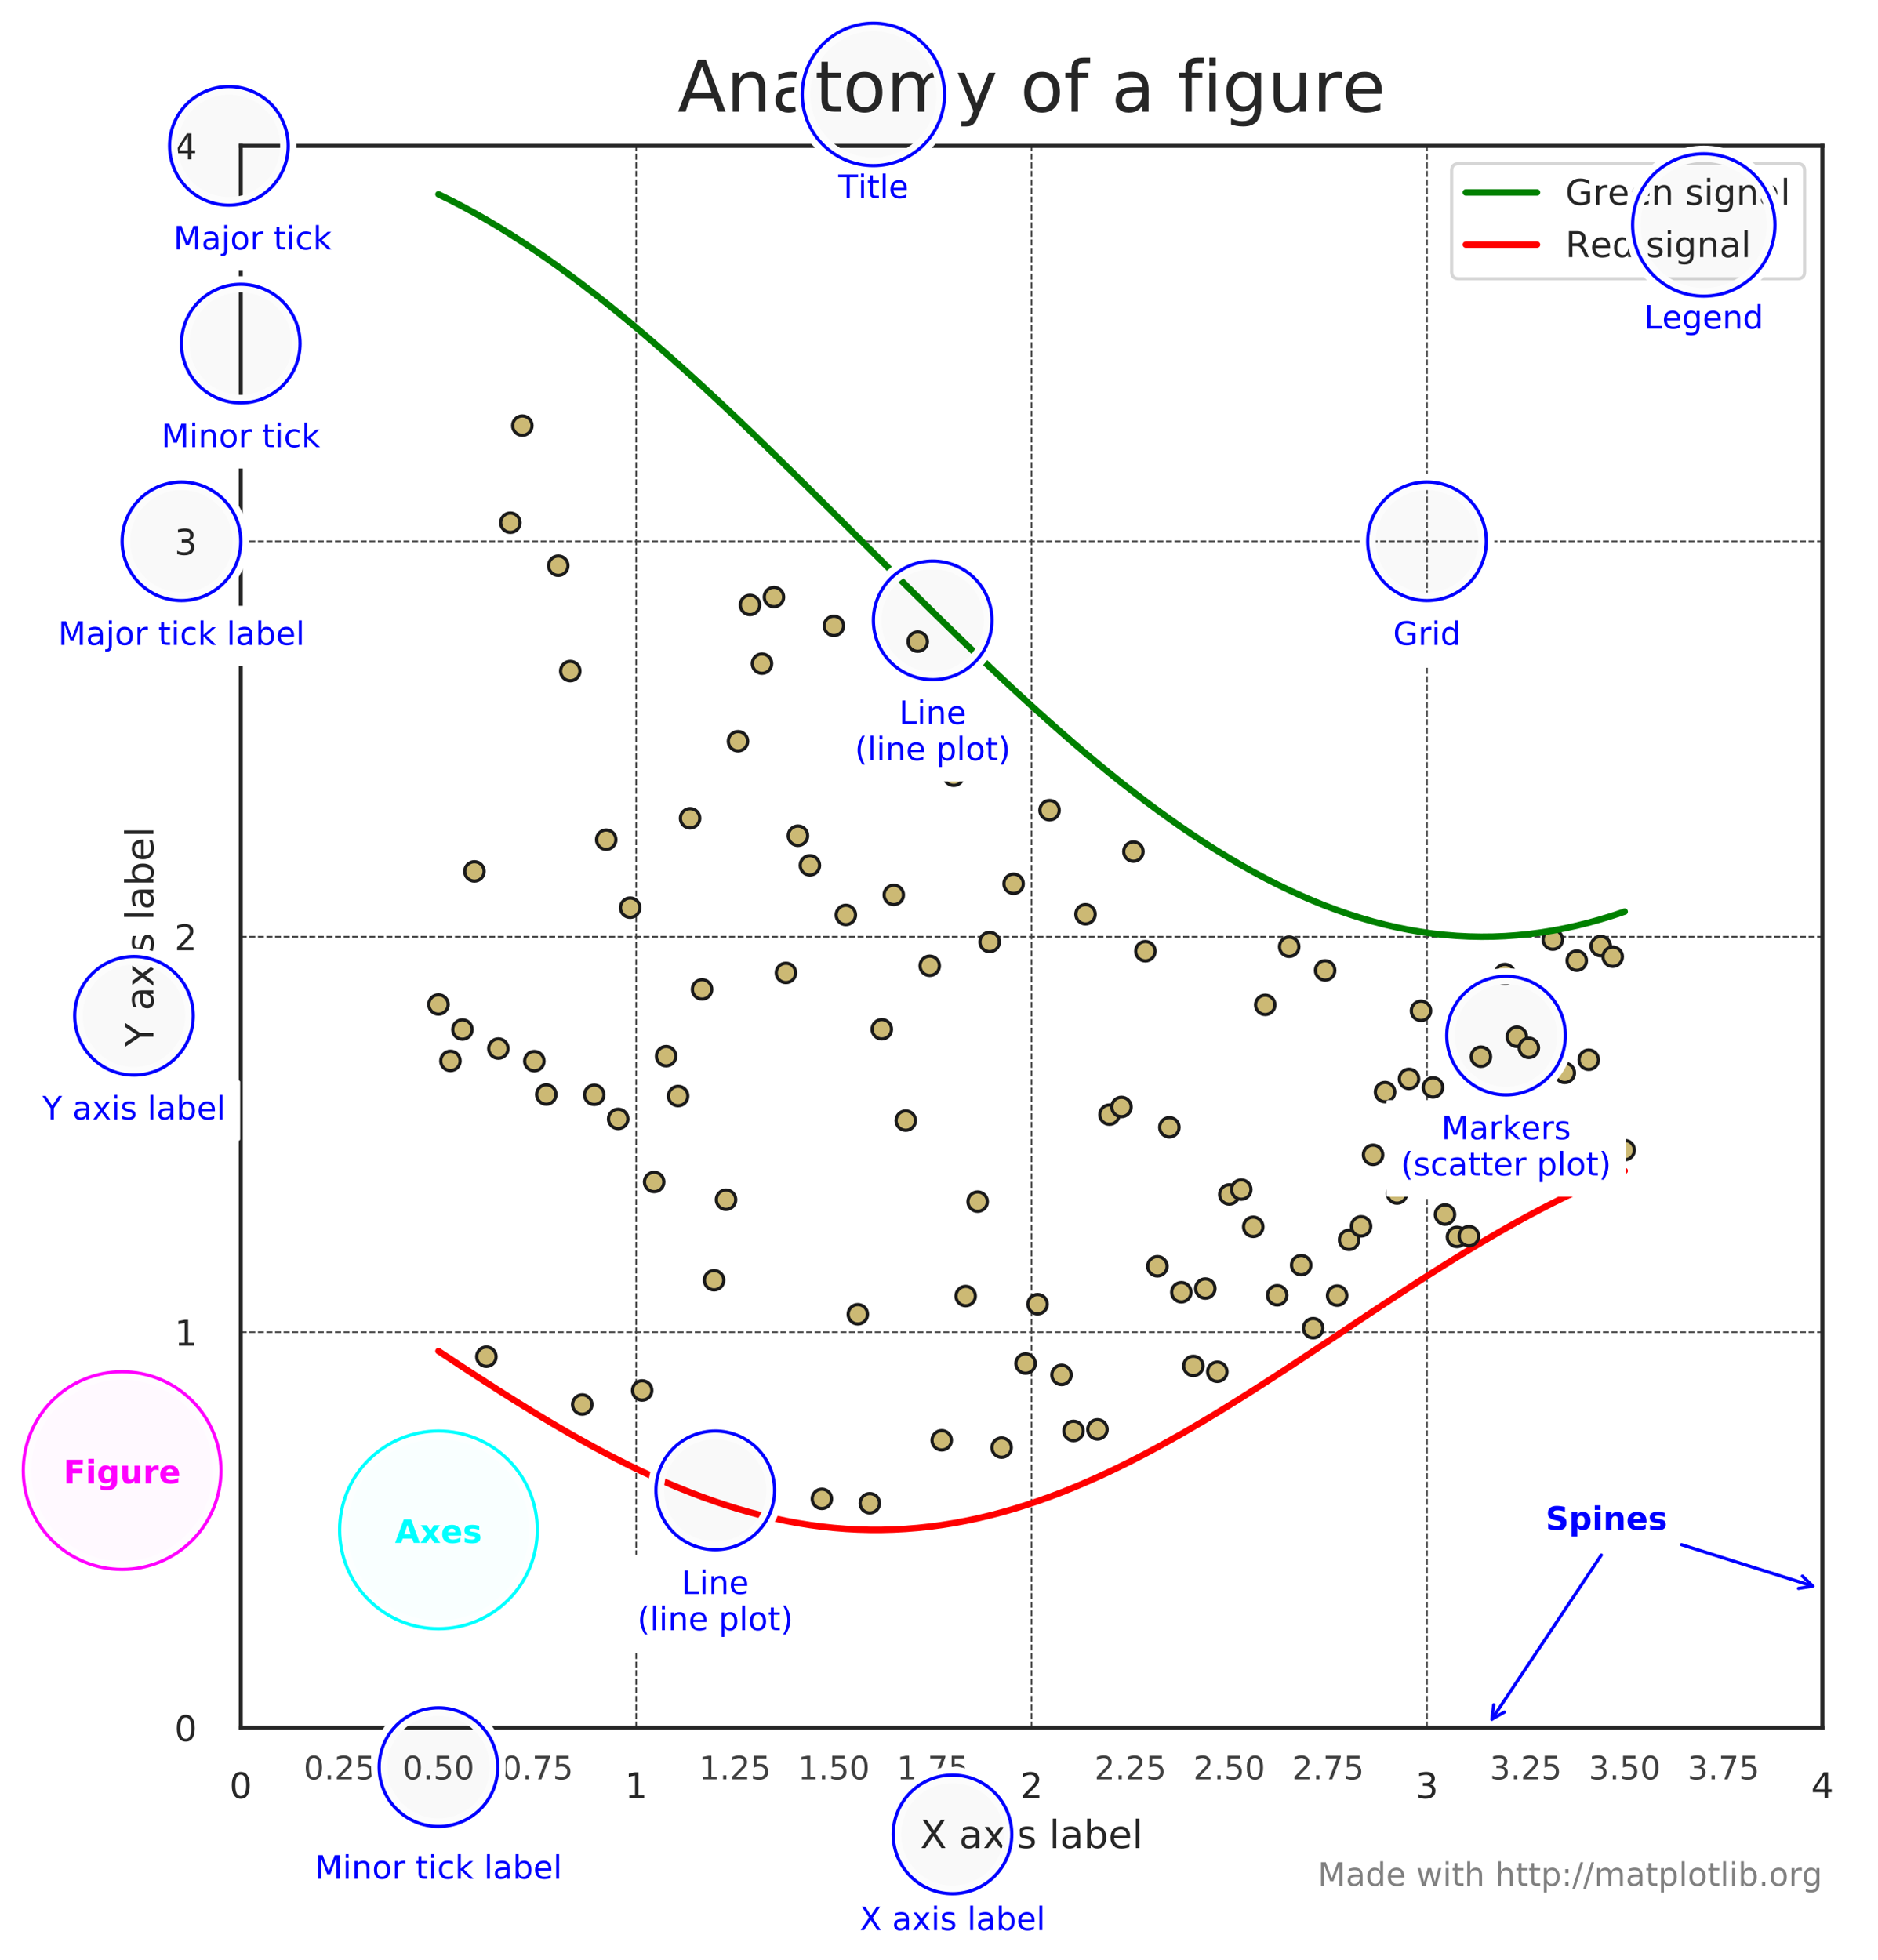 <?xml version="1.0" encoding="utf-8" standalone="no"?>
<!DOCTYPE svg PUBLIC "-//W3C//DTD SVG 1.1//EN"
  "http://www.w3.org/Graphics/SVG/1.1/DTD/svg11.dtd">
<!-- Created with matplotlib (https://matplotlib.org/) -->
<svg height="606.274pt" version="1.1" viewBox="0 0 580.91 606.274" width="580.91pt" xmlns="http://www.w3.org/2000/svg" xmlns:xlink="http://www.w3.org/1999/xlink">
 <defs>
  <style type="text/css">
*{stroke-linecap:butt;stroke-linejoin:round;}
  </style>
 </defs>
 <g id="figure_1">
  <g id="patch_1">
   <path d="M 0 606.274 
L 580.91 606.274 
L 580.91 0 
L 0 0 
z
" style="fill:#ffffff;"/>
  </g>
  <g id="axes_1">
   <g id="patch_2">
    <path d="M 74.471 534.356 
L 563.711 534.356 
L 563.711 45.116 
L 74.471 45.116 
z
" style="fill:#ffffff;"/>
   </g>
   <g id="matplotlib.axis_1">
    <g id="xtick_1">
     <g id="line2d_1">
      <path clip-path="url(#pf353ff5f00)" d="M 74.471 534.356 
L 74.471 45.116 
" style="fill:none;stroke:#404040;stroke-dasharray:1.85,0.8;stroke-dashoffset:0;stroke-width:0.5;"/>
     </g>
     <g id="text_1">
      <!-- 0 -->
      <defs>
       <path d="M 31.781 66.406 
Q 24.172 66.406 20.328 58.906 
Q 16.5 51.422 16.5 36.375 
Q 16.5 21.391 20.328 13.891 
Q 24.172 6.391 31.781 6.391 
Q 39.453 6.391 43.281 13.891 
Q 47.125 21.391 47.125 36.375 
Q 47.125 51.422 43.281 58.906 
Q 39.453 66.406 31.781 66.406 
z
M 31.781 74.219 
Q 44.047 74.219 50.516 64.516 
Q 56.984 54.828 56.984 36.375 
Q 56.984 17.969 50.516 8.266 
Q 44.047 -1.422 31.781 -1.422 
Q 19.531 -1.422 13.062 8.266 
Q 6.594 17.969 6.594 36.375 
Q 6.594 54.828 13.062 64.516 
Q 19.531 74.219 31.781 74.219 
z
" id="DejaVuSans-48"/>
      </defs>
      <g style="fill:#262626;" transform="translate(70.971 556.214)scale(0.11 -0.11)">
       <use xlink:href="#DejaVuSans-48"/>
      </g>
     </g>
    </g>
    <g id="xtick_2">
     <g id="line2d_2">
      <path clip-path="url(#pf353ff5f00)" d="M 196.78 534.356 
L 196.78 45.116 
" style="fill:none;stroke:#404040;stroke-dasharray:1.85,0.8;stroke-dashoffset:0;stroke-width:0.5;"/>
     </g>
     <g id="text_2">
      <!-- 1 -->
      <defs>
       <path d="M 12.406 8.297 
L 28.516 8.297 
L 28.516 63.922 
L 10.984 60.406 
L 10.984 69.391 
L 28.422 72.906 
L 38.281 72.906 
L 38.281 8.297 
L 54.391 8.297 
L 54.391 0 
L 12.406 0 
z
" id="DejaVuSans-49"/>
      </defs>
      <g style="fill:#262626;" transform="translate(193.281 556.214)scale(0.11 -0.11)">
       <use xlink:href="#DejaVuSans-49"/>
      </g>
     </g>
    </g>
    <g id="xtick_3">
     <g id="line2d_3">
      <path clip-path="url(#pf353ff5f00)" d="M 319.091 534.356 
L 319.091 45.116 
" style="fill:none;stroke:#404040;stroke-dasharray:1.85,0.8;stroke-dashoffset:0;stroke-width:0.5;"/>
     </g>
     <g id="text_3">
      <!-- 2 -->
      <defs>
       <path d="M 19.188 8.297 
L 53.609 8.297 
L 53.609 0 
L 7.328 0 
L 7.328 8.297 
Q 12.938 14.109 22.625 23.891 
Q 32.328 33.688 34.812 36.531 
Q 39.547 41.844 41.422 45.531 
Q 43.312 49.219 43.312 52.781 
Q 43.312 58.594 39.234 62.25 
Q 35.156 65.922 28.609 65.922 
Q 23.969 65.922 18.812 64.312 
Q 13.672 62.703 7.812 59.422 
L 7.812 69.391 
Q 13.766 71.781 18.938 73 
Q 24.125 74.219 28.422 74.219 
Q 39.75 74.219 46.484 68.547 
Q 53.219 62.891 53.219 53.422 
Q 53.219 48.922 51.531 44.891 
Q 49.859 40.875 45.406 35.406 
Q 44.188 33.984 37.641 27.219 
Q 31.109 20.453 19.188 8.297 
z
" id="DejaVuSans-50"/>
      </defs>
      <g style="fill:#262626;" transform="translate(315.591 556.214)scale(0.11 -0.11)">
       <use xlink:href="#DejaVuSans-50"/>
      </g>
     </g>
    </g>
    <g id="xtick_4">
     <g id="line2d_4">
      <path clip-path="url(#pf353ff5f00)" d="M 441.401 534.356 
L 441.401 45.116 
" style="fill:none;stroke:#404040;stroke-dasharray:1.85,0.8;stroke-dashoffset:0;stroke-width:0.5;"/>
     </g>
     <g id="text_4">
      <!-- 3 -->
      <defs>
       <path d="M 40.578 39.312 
Q 47.656 37.797 51.625 33 
Q 55.609 28.219 55.609 21.188 
Q 55.609 10.406 48.188 4.484 
Q 40.766 -1.422 27.094 -1.422 
Q 22.516 -1.422 17.656 -0.516 
Q 12.797 0.391 7.625 2.203 
L 7.625 11.719 
Q 11.719 9.328 16.594 8.109 
Q 21.484 6.891 26.812 6.891 
Q 36.078 6.891 40.938 10.547 
Q 45.797 14.203 45.797 21.188 
Q 45.797 27.641 41.281 31.266 
Q 36.766 34.906 28.719 34.906 
L 20.219 34.906 
L 20.219 43.016 
L 29.109 43.016 
Q 36.375 43.016 40.234 45.922 
Q 44.094 48.828 44.094 54.297 
Q 44.094 59.906 40.109 62.906 
Q 36.141 65.922 28.719 65.922 
Q 24.656 65.922 20.016 65.031 
Q 15.375 64.156 9.812 62.312 
L 9.812 71.094 
Q 15.438 72.656 20.344 73.438 
Q 25.25 74.219 29.594 74.219 
Q 40.828 74.219 47.359 69.109 
Q 53.906 64.016 53.906 55.328 
Q 53.906 49.266 50.438 45.094 
Q 46.969 40.922 40.578 39.312 
z
" id="DejaVuSans-51"/>
      </defs>
      <g style="fill:#262626;" transform="translate(437.901 556.214)scale(0.11 -0.11)">
       <use xlink:href="#DejaVuSans-51"/>
      </g>
     </g>
    </g>
    <g id="xtick_5">
     <g id="line2d_5">
      <path clip-path="url(#pf353ff5f00)" d="M 563.711 534.356 
L 563.711 45.116 
" style="fill:none;stroke:#404040;stroke-dasharray:1.85,0.8;stroke-dashoffset:0;stroke-width:0.5;"/>
     </g>
     <g id="text_5">
      <!-- 4 -->
      <defs>
       <path d="M 37.797 64.312 
L 12.891 25.391 
L 37.797 25.391 
z
M 35.203 72.906 
L 47.609 72.906 
L 47.609 25.391 
L 58.016 25.391 
L 58.016 17.188 
L 47.609 17.188 
L 47.609 0 
L 37.797 0 
L 37.797 17.188 
L 4.891 17.188 
L 4.891 26.703 
z
" id="DejaVuSans-52"/>
      </defs>
      <g style="fill:#262626;" transform="translate(560.211 556.214)scale(0.11 -0.11)">
       <use xlink:href="#DejaVuSans-52"/>
      </g>
     </g>
    </g>
    <g id="xtick_6">
     <g id="text_6">
      <!-- 0.25 -->
      <defs>
       <path d="M 10.688 12.406 
L 21 12.406 
L 21 0 
L 10.688 0 
z
" id="DejaVuSans-46"/>
       <path d="M 10.797 72.906 
L 49.516 72.906 
L 49.516 64.594 
L 19.828 64.594 
L 19.828 46.734 
Q 21.969 47.469 24.109 47.828 
Q 26.266 48.188 28.422 48.188 
Q 40.625 48.188 47.75 41.5 
Q 54.891 34.812 54.891 23.391 
Q 54.891 11.625 47.562 5.094 
Q 40.234 -1.422 26.906 -1.422 
Q 22.312 -1.422 17.547 -0.641 
Q 12.797 0.141 7.719 1.703 
L 7.719 11.625 
Q 12.109 9.234 16.797 8.062 
Q 21.484 6.891 26.703 6.891 
Q 35.156 6.891 40.078 11.328 
Q 45.016 15.766 45.016 23.391 
Q 45.016 31 40.078 35.438 
Q 35.156 39.891 26.703 39.891 
Q 22.75 39.891 18.812 39.016 
Q 14.891 38.141 10.797 36.281 
z
" id="DejaVuSans-53"/>
      </defs>
      <g style="fill:#404040;" transform="translate(93.915 550.355)scale(0.1 -0.1)">
       <use xlink:href="#DejaVuSans-48"/>
       <use x="63.623" xlink:href="#DejaVuSans-46"/>
       <use x="95.41" xlink:href="#DejaVuSans-50"/>
       <use x="159.033" xlink:href="#DejaVuSans-53"/>
      </g>
     </g>
    </g>
    <g id="xtick_7">
     <g id="text_7">
      <!-- 0.50 -->
      <g style="fill:#404040;" transform="translate(124.493 550.355)scale(0.1 -0.1)">
       <use xlink:href="#DejaVuSans-48"/>
       <use x="63.623" xlink:href="#DejaVuSans-46"/>
       <use x="95.41" xlink:href="#DejaVuSans-53"/>
       <use x="159.033" xlink:href="#DejaVuSans-48"/>
      </g>
     </g>
    </g>
    <g id="xtick_8">
     <g id="text_8">
      <!-- 0.75 -->
      <defs>
       <path d="M 8.203 72.906 
L 55.078 72.906 
L 55.078 68.703 
L 28.609 0 
L 18.312 0 
L 43.219 64.594 
L 8.203 64.594 
z
" id="DejaVuSans-55"/>
      </defs>
      <g style="fill:#404040;" transform="translate(155.07 550.355)scale(0.1 -0.1)">
       <use xlink:href="#DejaVuSans-48"/>
       <use x="63.623" xlink:href="#DejaVuSans-46"/>
       <use x="95.41" xlink:href="#DejaVuSans-55"/>
       <use x="159.033" xlink:href="#DejaVuSans-53"/>
      </g>
     </g>
    </g>
    <g id="xtick_9">
     <g id="text_9">
      <!-- 1.25 -->
      <g style="fill:#404040;" transform="translate(216.225 550.355)scale(0.1 -0.1)">
       <use xlink:href="#DejaVuSans-49"/>
       <use x="63.623" xlink:href="#DejaVuSans-46"/>
       <use x="95.41" xlink:href="#DejaVuSans-50"/>
       <use x="159.033" xlink:href="#DejaVuSans-53"/>
      </g>
     </g>
    </g>
    <g id="xtick_10">
     <g id="text_10">
      <!-- 1.50 -->
      <g style="fill:#404040;" transform="translate(246.803 550.355)scale(0.1 -0.1)">
       <use xlink:href="#DejaVuSans-49"/>
       <use x="63.623" xlink:href="#DejaVuSans-46"/>
       <use x="95.41" xlink:href="#DejaVuSans-53"/>
       <use x="159.033" xlink:href="#DejaVuSans-48"/>
      </g>
     </g>
    </g>
    <g id="xtick_11">
     <g id="text_11">
      <!-- 1.75 -->
      <g style="fill:#404040;" transform="translate(277.38 550.355)scale(0.1 -0.1)">
       <use xlink:href="#DejaVuSans-49"/>
       <use x="63.623" xlink:href="#DejaVuSans-46"/>
       <use x="95.41" xlink:href="#DejaVuSans-55"/>
       <use x="159.033" xlink:href="#DejaVuSans-53"/>
      </g>
     </g>
    </g>
    <g id="xtick_12">
     <g id="text_12">
      <!-- 2.25 -->
      <g style="fill:#404040;" transform="translate(338.535 550.355)scale(0.1 -0.1)">
       <use xlink:href="#DejaVuSans-50"/>
       <use x="63.623" xlink:href="#DejaVuSans-46"/>
       <use x="95.41" xlink:href="#DejaVuSans-50"/>
       <use x="159.033" xlink:href="#DejaVuSans-53"/>
      </g>
     </g>
    </g>
    <g id="xtick_13">
     <g id="text_13">
      <!-- 2.50 -->
      <g style="fill:#404040;" transform="translate(369.113 550.355)scale(0.1 -0.1)">
       <use xlink:href="#DejaVuSans-50"/>
       <use x="63.623" xlink:href="#DejaVuSans-46"/>
       <use x="95.41" xlink:href="#DejaVuSans-53"/>
       <use x="159.033" xlink:href="#DejaVuSans-48"/>
      </g>
     </g>
    </g>
    <g id="xtick_14">
     <g id="text_14">
      <!-- 2.75 -->
      <g style="fill:#404040;" transform="translate(399.69 550.355)scale(0.1 -0.1)">
       <use xlink:href="#DejaVuSans-50"/>
       <use x="63.623" xlink:href="#DejaVuSans-46"/>
       <use x="95.41" xlink:href="#DejaVuSans-55"/>
       <use x="159.033" xlink:href="#DejaVuSans-53"/>
      </g>
     </g>
    </g>
    <g id="xtick_15">
     <g id="text_15">
      <!-- 3.25 -->
      <g style="fill:#404040;" transform="translate(460.845 550.355)scale(0.1 -0.1)">
       <use xlink:href="#DejaVuSans-51"/>
       <use x="63.623" xlink:href="#DejaVuSans-46"/>
       <use x="95.41" xlink:href="#DejaVuSans-50"/>
       <use x="159.033" xlink:href="#DejaVuSans-53"/>
      </g>
     </g>
    </g>
    <g id="xtick_16">
     <g id="text_16">
      <!-- 3.50 -->
      <g style="fill:#404040;" transform="translate(491.423 550.355)scale(0.1 -0.1)">
       <use xlink:href="#DejaVuSans-51"/>
       <use x="63.623" xlink:href="#DejaVuSans-46"/>
       <use x="95.41" xlink:href="#DejaVuSans-53"/>
       <use x="159.033" xlink:href="#DejaVuSans-48"/>
      </g>
     </g>
    </g>
    <g id="xtick_17">
     <g id="text_17">
      <!-- 3.75 -->
      <g style="fill:#404040;" transform="translate(522 550.355)scale(0.1 -0.1)">
       <use xlink:href="#DejaVuSans-51"/>
       <use x="63.623" xlink:href="#DejaVuSans-46"/>
       <use x="95.41" xlink:href="#DejaVuSans-55"/>
       <use x="159.033" xlink:href="#DejaVuSans-53"/>
      </g>
     </g>
    </g>
    <g id="text_18">
     <!-- X axis label -->
     <defs>
      <path d="M 6.297 72.906 
L 16.891 72.906 
L 35.016 45.797 
L 53.219 72.906 
L 63.812 72.906 
L 40.375 37.891 
L 65.375 0 
L 54.781 0 
L 34.281 31 
L 13.625 0 
L 2.984 0 
L 29 38.922 
z
" id="DejaVuSans-88"/>
      <path id="DejaVuSans-32"/>
      <path d="M 34.281 27.484 
Q 23.391 27.484 19.188 25 
Q 14.984 22.516 14.984 16.5 
Q 14.984 11.719 18.141 8.906 
Q 21.297 6.109 26.703 6.109 
Q 34.188 6.109 38.703 11.406 
Q 43.219 16.703 43.219 25.484 
L 43.219 27.484 
z
M 52.203 31.203 
L 52.203 0 
L 43.219 0 
L 43.219 8.297 
Q 40.141 3.328 35.547 0.953 
Q 30.953 -1.422 24.312 -1.422 
Q 15.922 -1.422 10.953 3.297 
Q 6 8.016 6 15.922 
Q 6 25.141 12.172 29.828 
Q 18.359 34.516 30.609 34.516 
L 43.219 34.516 
L 43.219 35.406 
Q 43.219 41.609 39.141 45 
Q 35.062 48.391 27.688 48.391 
Q 23 48.391 18.547 47.266 
Q 14.109 46.141 10.016 43.891 
L 10.016 52.203 
Q 14.938 54.109 19.578 55.047 
Q 24.219 56 28.609 56 
Q 40.484 56 46.344 49.844 
Q 52.203 43.703 52.203 31.203 
z
" id="DejaVuSans-97"/>
      <path d="M 54.891 54.688 
L 35.109 28.078 
L 55.906 0 
L 45.312 0 
L 29.391 21.484 
L 13.484 0 
L 2.875 0 
L 24.125 28.609 
L 4.688 54.688 
L 15.281 54.688 
L 29.781 35.203 
L 44.281 54.688 
z
" id="DejaVuSans-120"/>
      <path d="M 9.422 54.688 
L 18.406 54.688 
L 18.406 0 
L 9.422 0 
z
M 9.422 75.984 
L 18.406 75.984 
L 18.406 64.594 
L 9.422 64.594 
z
" id="DejaVuSans-105"/>
      <path d="M 44.281 53.078 
L 44.281 44.578 
Q 40.484 46.531 36.375 47.5 
Q 32.281 48.484 27.875 48.484 
Q 21.188 48.484 17.844 46.438 
Q 14.5 44.391 14.5 40.281 
Q 14.5 37.156 16.891 35.375 
Q 19.281 33.594 26.516 31.984 
L 29.594 31.297 
Q 39.156 29.25 43.188 25.516 
Q 47.219 21.781 47.219 15.094 
Q 47.219 7.469 41.188 3.016 
Q 35.156 -1.422 24.609 -1.422 
Q 20.219 -1.422 15.453 -0.562 
Q 10.688 0.297 5.422 2 
L 5.422 11.281 
Q 10.406 8.688 15.234 7.391 
Q 20.062 6.109 24.812 6.109 
Q 31.156 6.109 34.562 8.281 
Q 37.984 10.453 37.984 14.406 
Q 37.984 18.062 35.516 20.016 
Q 33.062 21.969 24.703 23.781 
L 21.578 24.516 
Q 13.234 26.266 9.516 29.906 
Q 5.812 33.547 5.812 39.891 
Q 5.812 47.609 11.281 51.797 
Q 16.75 56 26.812 56 
Q 31.781 56 36.172 55.266 
Q 40.578 54.547 44.281 53.078 
z
" id="DejaVuSans-115"/>
      <path d="M 9.422 75.984 
L 18.406 75.984 
L 18.406 0 
L 9.422 0 
z
" id="DejaVuSans-108"/>
      <path d="M 48.688 27.297 
Q 48.688 37.203 44.609 42.844 
Q 40.531 48.484 33.406 48.484 
Q 26.266 48.484 22.188 42.844 
Q 18.109 37.203 18.109 27.297 
Q 18.109 17.391 22.188 11.75 
Q 26.266 6.109 33.406 6.109 
Q 40.531 6.109 44.609 11.75 
Q 48.688 17.391 48.688 27.297 
z
M 18.109 46.391 
Q 20.953 51.266 25.266 53.625 
Q 29.594 56 35.594 56 
Q 45.562 56 51.781 48.094 
Q 58.016 40.188 58.016 27.297 
Q 58.016 14.406 51.781 6.484 
Q 45.562 -1.422 35.594 -1.422 
Q 29.594 -1.422 25.266 0.953 
Q 20.953 3.328 18.109 8.203 
L 18.109 0 
L 9.078 0 
L 9.078 75.984 
L 18.109 75.984 
z
" id="DejaVuSans-98"/>
      <path d="M 56.203 29.594 
L 56.203 25.203 
L 14.891 25.203 
Q 15.484 15.922 20.484 11.062 
Q 25.484 6.203 34.422 6.203 
Q 39.594 6.203 44.453 7.469 
Q 49.312 8.734 54.109 11.281 
L 54.109 2.781 
Q 49.266 0.734 44.188 -0.344 
Q 39.109 -1.422 33.891 -1.422 
Q 20.797 -1.422 13.156 6.188 
Q 5.516 13.812 5.516 26.812 
Q 5.516 40.234 12.766 48.109 
Q 20.016 56 32.328 56 
Q 43.359 56 49.781 48.891 
Q 56.203 41.797 56.203 29.594 
z
M 47.219 32.234 
Q 47.125 39.594 43.094 43.984 
Q 39.062 48.391 32.422 48.391 
Q 24.906 48.391 20.391 44.141 
Q 15.875 39.891 15.188 32.172 
z
" id="DejaVuSans-101"/>
     </defs>
     <g style="fill:#262626;" transform="translate(284.635 571.62)scale(0.12 -0.12)">
      <use xlink:href="#DejaVuSans-88"/>
      <use x="68.506" xlink:href="#DejaVuSans-32"/>
      <use x="100.293" xlink:href="#DejaVuSans-97"/>
      <use x="161.572" xlink:href="#DejaVuSans-120"/>
      <use x="220.752" xlink:href="#DejaVuSans-105"/>
      <use x="248.535" xlink:href="#DejaVuSans-115"/>
      <use x="300.635" xlink:href="#DejaVuSans-32"/>
      <use x="332.422" xlink:href="#DejaVuSans-108"/>
      <use x="360.205" xlink:href="#DejaVuSans-97"/>
      <use x="421.484" xlink:href="#DejaVuSans-98"/>
      <use x="484.961" xlink:href="#DejaVuSans-101"/>
      <use x="546.484" xlink:href="#DejaVuSans-108"/>
     </g>
    </g>
   </g>
   <g id="matplotlib.axis_2">
    <g id="ytick_1">
     <g id="line2d_6">
      <path clip-path="url(#pf353ff5f00)" d="M 74.471 534.356 
L 563.711 534.356 
" style="fill:none;stroke:#404040;stroke-dasharray:1.85,0.8;stroke-dashoffset:0;stroke-width:0.5;"/>
     </g>
     <g id="text_19">
      <!-- 0 -->
      <g style="fill:#262626;" transform="translate(53.972 538.535)scale(0.11 -0.11)">
       <use xlink:href="#DejaVuSans-48"/>
      </g>
     </g>
    </g>
    <g id="ytick_2">
     <g id="line2d_7">
      <path clip-path="url(#pf353ff5f00)" d="M 74.471 412.046 
L 563.711 412.046 
" style="fill:none;stroke:#404040;stroke-dasharray:1.85,0.8;stroke-dashoffset:0;stroke-width:0.5;"/>
     </g>
     <g id="text_20">
      <!-- 1 -->
      <g style="fill:#262626;" transform="translate(53.972 416.225)scale(0.11 -0.11)">
       <use xlink:href="#DejaVuSans-49"/>
      </g>
     </g>
    </g>
    <g id="ytick_3">
     <g id="line2d_8">
      <path clip-path="url(#pf353ff5f00)" d="M 74.471 289.736 
L 563.711 289.736 
" style="fill:none;stroke:#404040;stroke-dasharray:1.85,0.8;stroke-dashoffset:0;stroke-width:0.5;"/>
     </g>
     <g id="text_21">
      <!-- 2 -->
      <g style="fill:#262626;" transform="translate(53.972 293.915)scale(0.11 -0.11)">
       <use xlink:href="#DejaVuSans-50"/>
      </g>
     </g>
    </g>
    <g id="ytick_4">
     <g id="line2d_9">
      <path clip-path="url(#pf353ff5f00)" d="M 74.471 167.426 
L 563.711 167.426 
" style="fill:none;stroke:#404040;stroke-dasharray:1.85,0.8;stroke-dashoffset:0;stroke-width:0.5;"/>
     </g>
     <g id="text_22">
      <!-- 3 -->
      <g style="fill:#262626;" transform="translate(53.972 171.605)scale(0.11 -0.11)">
       <use xlink:href="#DejaVuSans-51"/>
      </g>
     </g>
    </g>
    <g id="ytick_5">
     <g id="line2d_10">
      <path clip-path="url(#pf353ff5f00)" d="M 74.471 45.116 
L 563.711 45.116 
" style="fill:none;stroke:#404040;stroke-dasharray:1.85,0.8;stroke-dashoffset:0;stroke-width:0.5;"/>
     </g>
     <g id="text_23">
      <!-- 4 -->
      <g style="fill:#262626;" transform="translate(53.972 49.295)scale(0.11 -0.11)">
       <use xlink:href="#DejaVuSans-52"/>
      </g>
     </g>
    </g>
    <g id="ytick_6"/>
    <g id="ytick_7"/>
    <g id="ytick_8"/>
    <g id="ytick_9"/>
    <g id="ytick_10"/>
    <g id="ytick_11"/>
    <g id="ytick_12"/>
    <g id="ytick_13"/>
    <g id="ytick_14"/>
    <g id="ytick_15"/>
    <g id="ytick_16"/>
    <g id="ytick_17"/>
    <g id="text_24">
     <!-- Y axis label -->
     <defs>
      <path d="M -0.203 72.906 
L 10.406 72.906 
L 30.609 42.922 
L 50.688 72.906 
L 61.281 72.906 
L 35.5 34.719 
L 35.5 0 
L 25.594 0 
L 25.594 34.719 
z
" id="DejaVuSans-89"/>
     </defs>
     <g style="fill:#262626;" transform="translate(47.476 323.747)rotate(-90)scale(0.12 -0.12)">
      <use xlink:href="#DejaVuSans-89"/>
      <use x="61.084" xlink:href="#DejaVuSans-32"/>
      <use x="92.871" xlink:href="#DejaVuSans-97"/>
      <use x="154.15" xlink:href="#DejaVuSans-120"/>
      <use x="213.33" xlink:href="#DejaVuSans-105"/>
      <use x="241.113" xlink:href="#DejaVuSans-115"/>
      <use x="293.213" xlink:href="#DejaVuSans-32"/>
      <use x="325" xlink:href="#DejaVuSans-108"/>
      <use x="352.783" xlink:href="#DejaVuSans-97"/>
      <use x="414.062" xlink:href="#DejaVuSans-98"/>
      <use x="477.539" xlink:href="#DejaVuSans-101"/>
      <use x="539.062" xlink:href="#DejaVuSans-108"/>
     </g>
    </g>
   </g>
   <g id="line2d_11">
    <path clip-path="url(#pf353ff5f00)" d="M 135.625 417.9 
L 139.332 420.354 
L 143.038 422.795 
L 146.745 425.218 
L 150.451 427.619 
L 154.157 429.995 
L 157.864 432.342 
L 161.57 434.656 
L 165.276 436.933 
L 168.983 439.169 
L 172.689 441.361 
L 176.395 443.505 
L 180.102 445.597 
L 183.808 447.635 
L 187.515 449.615 
L 191.221 451.533 
L 194.927 453.388 
L 198.634 455.174 
L 202.34 456.89 
L 206.046 458.533 
L 209.753 460.1 
L 213.459 461.589 
L 217.166 462.997 
L 220.872 464.321 
L 224.578 465.561 
L 228.285 466.713 
L 231.991 467.775 
L 235.697 468.747 
L 239.404 469.626 
L 243.11 470.411 
L 246.816 471.101 
L 250.523 471.695 
L 254.229 472.191 
L 257.935 472.589 
L 261.642 472.888 
L 265.348 473.088 
L 269.055 473.188 
L 272.761 473.189 
L 276.467 473.089 
L 280.174 472.89 
L 283.88 472.592 
L 287.586 472.195 
L 291.293 471.7 
L 294.999 471.107 
L 298.705 470.418 
L 302.412 469.634 
L 306.118 468.755 
L 309.825 467.784 
L 313.531 466.722 
L 317.237 465.571 
L 320.944 464.333 
L 324.65 463.009 
L 328.356 461.602 
L 332.063 460.114 
L 335.769 458.547 
L 339.476 456.905 
L 343.182 455.19 
L 346.888 453.404 
L 350.595 451.55 
L 354.301 449.632 
L 358.007 447.653 
L 361.714 445.616 
L 365.42 443.523 
L 369.126 441.38 
L 372.833 439.188 
L 376.539 436.953 
L 380.245 434.676 
L 383.952 432.363 
L 387.658 430.016 
L 391.365 427.64 
L 395.071 425.239 
L 398.777 422.816 
L 402.484 420.376 
L 406.19 417.922 
L 409.896 415.458 
L 413.603 412.989 
L 417.309 410.518 
L 421.015 408.05 
L 424.722 405.588 
L 428.428 403.137 
L 432.135 400.701 
L 435.841 398.283 
L 439.547 395.887 
L 443.254 393.518 
L 446.96 391.179 
L 450.666 388.874 
L 454.373 386.607 
L 458.079 384.381 
L 461.786 382.201 
L 465.492 380.069 
L 469.198 377.989 
L 472.905 375.965 
L 476.611 374 
L 480.317 372.097 
L 484.024 370.26 
L 487.73 368.49 
L 491.436 366.792 
L 495.143 365.167 
L 498.849 363.619 
L 502.555 362.15 
" style="fill:none;stroke:#ff0000;stroke-linecap:round;stroke-width:2;"/>
   </g>
   <g id="line2d_12">
    <path clip-path="url(#pf353ff5f00)" d="M 135.625 310.688 
L 139.332 328.146 
L 143.038 318.439 
L 146.745 269.523 
L 150.451 419.63 
L 154.157 324.327 
L 157.864 161.681 
L 161.57 131.649 
L 165.276 328.216 
L 168.983 338.544 
L 172.689 174.978 
L 176.395 207.567 
L 180.102 434.425 
L 183.808 338.63 
L 187.515 259.715 
L 191.221 346.091 
L 194.927 280.756 
L 198.634 430.072 
L 202.34 365.6 
L 206.046 326.684 
L 209.753 339.015 
L 213.459 253.1 
L 217.166 306.024 
L 220.872 395.975 
L 224.578 371.073 
L 228.285 229.269 
L 231.991 187.118 
L 235.697 205.268 
L 239.404 184.674 
L 243.11 300.919 
L 246.816 258.494 
L 250.523 267.658 
L 254.229 463.603 
L 257.935 193.59 
L 261.642 282.997 
L 265.348 406.509 
L 269.055 464.968 
L 272.761 318.359 
L 276.467 276.802 
L 280.174 346.614 
L 283.88 198.458 
L 287.586 298.726 
L 291.293 445.489 
L 294.999 239.942 
L 298.705 400.876 
L 302.412 371.674 
L 306.118 291.359 
L 309.825 447.756 
L 313.531 273.357 
L 317.237 421.745 
L 320.944 403.399 
L 324.65 250.598 
L 328.356 425.261 
L 332.063 442.595 
L 335.769 282.787 
L 339.476 442.121 
L 343.182 344.77 
L 346.888 342.397 
L 350.595 263.396 
L 354.301 294.216 
L 358.007 391.667 
L 361.714 348.684 
L 365.42 399.698 
L 369.126 422.492 
L 372.833 398.556 
L 376.539 424.295 
L 380.245 369.451 
L 383.952 367.946 
L 387.658 379.456 
L 391.365 310.809 
L 395.071 400.64 
L 398.777 292.833 
L 402.484 391.311 
L 406.19 410.818 
L 409.896 300.159 
L 413.603 400.745 
L 417.309 383.488 
L 421.015 379.314 
L 424.722 357.188 
L 428.428 337.794 
L 432.135 369.171 
L 435.841 333.714 
L 439.547 312.653 
L 443.254 336.344 
L 446.96 375.668 
L 450.666 382.577 
L 454.373 382.344 
L 458.079 326.845 
L 461.786 355.22 
L 465.492 301.272 
L 469.198 320.67 
L 472.905 324.107 
L 476.611 343.925 
L 480.317 290.621 
L 484.024 331.853 
L 487.73 297.136 
L 491.436 327.793 
L 495.143 292.635 
L 498.849 295.914 
L 502.555 355.737 
" style="fill:none;"/>
    <defs>
     <path d="M 0 3 
C 0.796 3 1.559 2.684 2.121 2.121 
C 2.684 1.559 3 0.796 3 0 
C 3 -0.796 2.684 -1.559 2.121 -2.121 
C 1.559 -2.684 0.796 -3 0 -3 
C -0.796 -3 -1.559 -2.684 -2.121 -2.121 
C -2.684 -1.559 -3 -0.796 -3 0 
C -3 0.796 -2.684 1.559 -2.121 2.121 
C -1.559 2.684 -0.796 3 0 3 
z
" id="m3f6a2336fd" style="stroke:#1a1a1a;"/>
    </defs>
    <g clip-path="url(#pf353ff5f00)">
     <use style="fill:#ccb974;stroke:#1a1a1a;" x="135.625" xlink:href="#m3f6a2336fd" y="310.688"/>
     <use style="fill:#ccb974;stroke:#1a1a1a;" x="139.332" xlink:href="#m3f6a2336fd" y="328.146"/>
     <use style="fill:#ccb974;stroke:#1a1a1a;" x="143.038" xlink:href="#m3f6a2336fd" y="318.439"/>
     <use style="fill:#ccb974;stroke:#1a1a1a;" x="146.745" xlink:href="#m3f6a2336fd" y="269.523"/>
     <use style="fill:#ccb974;stroke:#1a1a1a;" x="150.451" xlink:href="#m3f6a2336fd" y="419.63"/>
     <use style="fill:#ccb974;stroke:#1a1a1a;" x="154.157" xlink:href="#m3f6a2336fd" y="324.327"/>
     <use style="fill:#ccb974;stroke:#1a1a1a;" x="157.864" xlink:href="#m3f6a2336fd" y="161.681"/>
     <use style="fill:#ccb974;stroke:#1a1a1a;" x="161.57" xlink:href="#m3f6a2336fd" y="131.649"/>
     <use style="fill:#ccb974;stroke:#1a1a1a;" x="165.276" xlink:href="#m3f6a2336fd" y="328.216"/>
     <use style="fill:#ccb974;stroke:#1a1a1a;" x="168.983" xlink:href="#m3f6a2336fd" y="338.544"/>
     <use style="fill:#ccb974;stroke:#1a1a1a;" x="172.689" xlink:href="#m3f6a2336fd" y="174.978"/>
     <use style="fill:#ccb974;stroke:#1a1a1a;" x="176.395" xlink:href="#m3f6a2336fd" y="207.567"/>
     <use style="fill:#ccb974;stroke:#1a1a1a;" x="180.102" xlink:href="#m3f6a2336fd" y="434.425"/>
     <use style="fill:#ccb974;stroke:#1a1a1a;" x="183.808" xlink:href="#m3f6a2336fd" y="338.63"/>
     <use style="fill:#ccb974;stroke:#1a1a1a;" x="187.515" xlink:href="#m3f6a2336fd" y="259.715"/>
     <use style="fill:#ccb974;stroke:#1a1a1a;" x="191.221" xlink:href="#m3f6a2336fd" y="346.091"/>
     <use style="fill:#ccb974;stroke:#1a1a1a;" x="194.927" xlink:href="#m3f6a2336fd" y="280.756"/>
     <use style="fill:#ccb974;stroke:#1a1a1a;" x="198.634" xlink:href="#m3f6a2336fd" y="430.072"/>
     <use style="fill:#ccb974;stroke:#1a1a1a;" x="202.34" xlink:href="#m3f6a2336fd" y="365.6"/>
     <use style="fill:#ccb974;stroke:#1a1a1a;" x="206.046" xlink:href="#m3f6a2336fd" y="326.684"/>
     <use style="fill:#ccb974;stroke:#1a1a1a;" x="209.753" xlink:href="#m3f6a2336fd" y="339.015"/>
     <use style="fill:#ccb974;stroke:#1a1a1a;" x="213.459" xlink:href="#m3f6a2336fd" y="253.1"/>
     <use style="fill:#ccb974;stroke:#1a1a1a;" x="217.166" xlink:href="#m3f6a2336fd" y="306.024"/>
     <use style="fill:#ccb974;stroke:#1a1a1a;" x="220.872" xlink:href="#m3f6a2336fd" y="395.975"/>
     <use style="fill:#ccb974;stroke:#1a1a1a;" x="224.578" xlink:href="#m3f6a2336fd" y="371.073"/>
     <use style="fill:#ccb974;stroke:#1a1a1a;" x="228.285" xlink:href="#m3f6a2336fd" y="229.269"/>
     <use style="fill:#ccb974;stroke:#1a1a1a;" x="231.991" xlink:href="#m3f6a2336fd" y="187.118"/>
     <use style="fill:#ccb974;stroke:#1a1a1a;" x="235.697" xlink:href="#m3f6a2336fd" y="205.268"/>
     <use style="fill:#ccb974;stroke:#1a1a1a;" x="239.404" xlink:href="#m3f6a2336fd" y="184.674"/>
     <use style="fill:#ccb974;stroke:#1a1a1a;" x="243.11" xlink:href="#m3f6a2336fd" y="300.919"/>
     <use style="fill:#ccb974;stroke:#1a1a1a;" x="246.816" xlink:href="#m3f6a2336fd" y="258.494"/>
     <use style="fill:#ccb974;stroke:#1a1a1a;" x="250.523" xlink:href="#m3f6a2336fd" y="267.658"/>
     <use style="fill:#ccb974;stroke:#1a1a1a;" x="254.229" xlink:href="#m3f6a2336fd" y="463.603"/>
     <use style="fill:#ccb974;stroke:#1a1a1a;" x="257.935" xlink:href="#m3f6a2336fd" y="193.59"/>
     <use style="fill:#ccb974;stroke:#1a1a1a;" x="261.642" xlink:href="#m3f6a2336fd" y="282.997"/>
     <use style="fill:#ccb974;stroke:#1a1a1a;" x="265.348" xlink:href="#m3f6a2336fd" y="406.509"/>
     <use style="fill:#ccb974;stroke:#1a1a1a;" x="269.055" xlink:href="#m3f6a2336fd" y="464.968"/>
     <use style="fill:#ccb974;stroke:#1a1a1a;" x="272.761" xlink:href="#m3f6a2336fd" y="318.359"/>
     <use style="fill:#ccb974;stroke:#1a1a1a;" x="276.467" xlink:href="#m3f6a2336fd" y="276.802"/>
     <use style="fill:#ccb974;stroke:#1a1a1a;" x="280.174" xlink:href="#m3f6a2336fd" y="346.614"/>
     <use style="fill:#ccb974;stroke:#1a1a1a;" x="283.88" xlink:href="#m3f6a2336fd" y="198.458"/>
     <use style="fill:#ccb974;stroke:#1a1a1a;" x="287.586" xlink:href="#m3f6a2336fd" y="298.726"/>
     <use style="fill:#ccb974;stroke:#1a1a1a;" x="291.293" xlink:href="#m3f6a2336fd" y="445.489"/>
     <use style="fill:#ccb974;stroke:#1a1a1a;" x="294.999" xlink:href="#m3f6a2336fd" y="239.942"/>
     <use style="fill:#ccb974;stroke:#1a1a1a;" x="298.705" xlink:href="#m3f6a2336fd" y="400.876"/>
     <use style="fill:#ccb974;stroke:#1a1a1a;" x="302.412" xlink:href="#m3f6a2336fd" y="371.674"/>
     <use style="fill:#ccb974;stroke:#1a1a1a;" x="306.118" xlink:href="#m3f6a2336fd" y="291.359"/>
     <use style="fill:#ccb974;stroke:#1a1a1a;" x="309.825" xlink:href="#m3f6a2336fd" y="447.756"/>
     <use style="fill:#ccb974;stroke:#1a1a1a;" x="313.531" xlink:href="#m3f6a2336fd" y="273.357"/>
     <use style="fill:#ccb974;stroke:#1a1a1a;" x="317.237" xlink:href="#m3f6a2336fd" y="421.745"/>
     <use style="fill:#ccb974;stroke:#1a1a1a;" x="320.944" xlink:href="#m3f6a2336fd" y="403.399"/>
     <use style="fill:#ccb974;stroke:#1a1a1a;" x="324.65" xlink:href="#m3f6a2336fd" y="250.598"/>
     <use style="fill:#ccb974;stroke:#1a1a1a;" x="328.356" xlink:href="#m3f6a2336fd" y="425.261"/>
     <use style="fill:#ccb974;stroke:#1a1a1a;" x="332.063" xlink:href="#m3f6a2336fd" y="442.595"/>
     <use style="fill:#ccb974;stroke:#1a1a1a;" x="335.769" xlink:href="#m3f6a2336fd" y="282.787"/>
     <use style="fill:#ccb974;stroke:#1a1a1a;" x="339.476" xlink:href="#m3f6a2336fd" y="442.121"/>
     <use style="fill:#ccb974;stroke:#1a1a1a;" x="343.182" xlink:href="#m3f6a2336fd" y="344.77"/>
     <use style="fill:#ccb974;stroke:#1a1a1a;" x="346.888" xlink:href="#m3f6a2336fd" y="342.397"/>
     <use style="fill:#ccb974;stroke:#1a1a1a;" x="350.595" xlink:href="#m3f6a2336fd" y="263.396"/>
     <use style="fill:#ccb974;stroke:#1a1a1a;" x="354.301" xlink:href="#m3f6a2336fd" y="294.216"/>
     <use style="fill:#ccb974;stroke:#1a1a1a;" x="358.007" xlink:href="#m3f6a2336fd" y="391.667"/>
     <use style="fill:#ccb974;stroke:#1a1a1a;" x="361.714" xlink:href="#m3f6a2336fd" y="348.684"/>
     <use style="fill:#ccb974;stroke:#1a1a1a;" x="365.42" xlink:href="#m3f6a2336fd" y="399.698"/>
     <use style="fill:#ccb974;stroke:#1a1a1a;" x="369.126" xlink:href="#m3f6a2336fd" y="422.492"/>
     <use style="fill:#ccb974;stroke:#1a1a1a;" x="372.833" xlink:href="#m3f6a2336fd" y="398.556"/>
     <use style="fill:#ccb974;stroke:#1a1a1a;" x="376.539" xlink:href="#m3f6a2336fd" y="424.295"/>
     <use style="fill:#ccb974;stroke:#1a1a1a;" x="380.245" xlink:href="#m3f6a2336fd" y="369.451"/>
     <use style="fill:#ccb974;stroke:#1a1a1a;" x="383.952" xlink:href="#m3f6a2336fd" y="367.946"/>
     <use style="fill:#ccb974;stroke:#1a1a1a;" x="387.658" xlink:href="#m3f6a2336fd" y="379.456"/>
     <use style="fill:#ccb974;stroke:#1a1a1a;" x="391.365" xlink:href="#m3f6a2336fd" y="310.809"/>
     <use style="fill:#ccb974;stroke:#1a1a1a;" x="395.071" xlink:href="#m3f6a2336fd" y="400.64"/>
     <use style="fill:#ccb974;stroke:#1a1a1a;" x="398.777" xlink:href="#m3f6a2336fd" y="292.833"/>
     <use style="fill:#ccb974;stroke:#1a1a1a;" x="402.484" xlink:href="#m3f6a2336fd" y="391.311"/>
     <use style="fill:#ccb974;stroke:#1a1a1a;" x="406.19" xlink:href="#m3f6a2336fd" y="410.818"/>
     <use style="fill:#ccb974;stroke:#1a1a1a;" x="409.896" xlink:href="#m3f6a2336fd" y="300.159"/>
     <use style="fill:#ccb974;stroke:#1a1a1a;" x="413.603" xlink:href="#m3f6a2336fd" y="400.745"/>
     <use style="fill:#ccb974;stroke:#1a1a1a;" x="417.309" xlink:href="#m3f6a2336fd" y="383.488"/>
     <use style="fill:#ccb974;stroke:#1a1a1a;" x="421.015" xlink:href="#m3f6a2336fd" y="379.314"/>
     <use style="fill:#ccb974;stroke:#1a1a1a;" x="424.722" xlink:href="#m3f6a2336fd" y="357.188"/>
     <use style="fill:#ccb974;stroke:#1a1a1a;" x="428.428" xlink:href="#m3f6a2336fd" y="337.794"/>
     <use style="fill:#ccb974;stroke:#1a1a1a;" x="432.135" xlink:href="#m3f6a2336fd" y="369.171"/>
     <use style="fill:#ccb974;stroke:#1a1a1a;" x="435.841" xlink:href="#m3f6a2336fd" y="333.714"/>
     <use style="fill:#ccb974;stroke:#1a1a1a;" x="439.547" xlink:href="#m3f6a2336fd" y="312.653"/>
     <use style="fill:#ccb974;stroke:#1a1a1a;" x="443.254" xlink:href="#m3f6a2336fd" y="336.344"/>
     <use style="fill:#ccb974;stroke:#1a1a1a;" x="446.96" xlink:href="#m3f6a2336fd" y="375.668"/>
     <use style="fill:#ccb974;stroke:#1a1a1a;" x="450.666" xlink:href="#m3f6a2336fd" y="382.577"/>
     <use style="fill:#ccb974;stroke:#1a1a1a;" x="454.373" xlink:href="#m3f6a2336fd" y="382.344"/>
     <use style="fill:#ccb974;stroke:#1a1a1a;" x="458.079" xlink:href="#m3f6a2336fd" y="326.845"/>
     <use style="fill:#ccb974;stroke:#1a1a1a;" x="461.786" xlink:href="#m3f6a2336fd" y="355.22"/>
     <use style="fill:#ccb974;stroke:#1a1a1a;" x="465.492" xlink:href="#m3f6a2336fd" y="301.272"/>
     <use style="fill:#ccb974;stroke:#1a1a1a;" x="469.198" xlink:href="#m3f6a2336fd" y="320.67"/>
     <use style="fill:#ccb974;stroke:#1a1a1a;" x="472.905" xlink:href="#m3f6a2336fd" y="324.107"/>
     <use style="fill:#ccb974;stroke:#1a1a1a;" x="476.611" xlink:href="#m3f6a2336fd" y="343.925"/>
     <use style="fill:#ccb974;stroke:#1a1a1a;" x="480.317" xlink:href="#m3f6a2336fd" y="290.621"/>
     <use style="fill:#ccb974;stroke:#1a1a1a;" x="484.024" xlink:href="#m3f6a2336fd" y="331.853"/>
     <use style="fill:#ccb974;stroke:#1a1a1a;" x="487.73" xlink:href="#m3f6a2336fd" y="297.136"/>
     <use style="fill:#ccb974;stroke:#1a1a1a;" x="491.436" xlink:href="#m3f6a2336fd" y="327.793"/>
     <use style="fill:#ccb974;stroke:#1a1a1a;" x="495.143" xlink:href="#m3f6a2336fd" y="292.635"/>
     <use style="fill:#ccb974;stroke:#1a1a1a;" x="498.849" xlink:href="#m3f6a2336fd" y="295.914"/>
     <use style="fill:#ccb974;stroke:#1a1a1a;" x="502.555" xlink:href="#m3f6a2336fd" y="355.737"/>
    </g>
   </g>
   <g id="patch_3">
    <path d="M 74.471 534.356 
L 74.471 45.116 
" style="fill:none;stroke:#262626;stroke-linecap:square;stroke-linejoin:miter;stroke-width:1.25;"/>
   </g>
   <g id="patch_4">
    <path d="M 563.711 534.356 
L 563.711 45.116 
" style="fill:none;stroke:#262626;stroke-linecap:square;stroke-linejoin:miter;stroke-width:1.25;"/>
   </g>
   <g id="patch_5">
    <path d="M 74.471 534.356 
L 563.711 534.356 
" style="fill:none;stroke:#262626;stroke-linecap:square;stroke-linejoin:miter;stroke-width:1.25;"/>
   </g>
   <g id="patch_6">
    <path d="M 74.471 45.116 
L 563.711 45.116 
" style="fill:none;stroke:#262626;stroke-linecap:square;stroke-linejoin:miter;stroke-width:1.25;"/>
   </g>
   <g id="text_25">
    <g id="patch_7">
     <path d="M 93.374 587.173 
L 177.877 587.173 
L 177.877 569.495 
L 93.374 569.495 
z
" style="fill:#ffffff;stroke:#ffffff;stroke-linejoin:miter;"/>
    </g>
    <!-- Minor tick label -->
    <defs>
     <path d="M 9.812 72.906 
L 24.516 72.906 
L 43.109 23.297 
L 61.812 72.906 
L 76.516 72.906 
L 76.516 0 
L 66.891 0 
L 66.891 64.016 
L 48.094 14.016 
L 38.188 14.016 
L 19.391 64.016 
L 19.391 0 
L 9.812 0 
z
" id="DejaVuSans-77"/>
     <path d="M 54.891 33.016 
L 54.891 0 
L 45.906 0 
L 45.906 32.719 
Q 45.906 40.484 42.875 44.328 
Q 39.844 48.188 33.797 48.188 
Q 26.516 48.188 22.312 43.547 
Q 18.109 38.922 18.109 30.906 
L 18.109 0 
L 9.078 0 
L 9.078 54.688 
L 18.109 54.688 
L 18.109 46.188 
Q 21.344 51.125 25.703 53.562 
Q 30.078 56 35.797 56 
Q 45.219 56 50.047 50.172 
Q 54.891 44.344 54.891 33.016 
z
" id="DejaVuSans-110"/>
     <path d="M 30.609 48.391 
Q 23.391 48.391 19.188 42.75 
Q 14.984 37.109 14.984 27.297 
Q 14.984 17.484 19.156 11.844 
Q 23.344 6.203 30.609 6.203 
Q 37.797 6.203 41.984 11.859 
Q 46.188 17.531 46.188 27.297 
Q 46.188 37.016 41.984 42.703 
Q 37.797 48.391 30.609 48.391 
z
M 30.609 56 
Q 42.328 56 49.016 48.375 
Q 55.719 40.766 55.719 27.297 
Q 55.719 13.875 49.016 6.219 
Q 42.328 -1.422 30.609 -1.422 
Q 18.844 -1.422 12.172 6.219 
Q 5.516 13.875 5.516 27.297 
Q 5.516 40.766 12.172 48.375 
Q 18.844 56 30.609 56 
z
" id="DejaVuSans-111"/>
     <path d="M 41.109 46.297 
Q 39.594 47.172 37.812 47.578 
Q 36.031 48 33.891 48 
Q 26.266 48 22.188 43.047 
Q 18.109 38.094 18.109 28.812 
L 18.109 0 
L 9.078 0 
L 9.078 54.688 
L 18.109 54.688 
L 18.109 46.188 
Q 20.953 51.172 25.484 53.578 
Q 30.031 56 36.531 56 
Q 37.453 56 38.578 55.875 
Q 39.703 55.766 41.062 55.516 
z
" id="DejaVuSans-114"/>
     <path d="M 18.312 70.219 
L 18.312 54.688 
L 36.812 54.688 
L 36.812 47.703 
L 18.312 47.703 
L 18.312 18.016 
Q 18.312 11.328 20.141 9.422 
Q 21.969 7.516 27.594 7.516 
L 36.812 7.516 
L 36.812 0 
L 27.594 0 
Q 17.188 0 13.234 3.875 
Q 9.281 7.766 9.281 18.016 
L 9.281 47.703 
L 2.688 47.703 
L 2.688 54.688 
L 9.281 54.688 
L 9.281 70.219 
z
" id="DejaVuSans-116"/>
     <path d="M 48.781 52.594 
L 48.781 44.188 
Q 44.969 46.297 41.141 47.344 
Q 37.312 48.391 33.406 48.391 
Q 24.656 48.391 19.812 42.844 
Q 14.984 37.312 14.984 27.297 
Q 14.984 17.281 19.812 11.734 
Q 24.656 6.203 33.406 6.203 
Q 37.312 6.203 41.141 7.25 
Q 44.969 8.297 48.781 10.406 
L 48.781 2.094 
Q 45.016 0.344 40.984 -0.531 
Q 36.969 -1.422 32.422 -1.422 
Q 20.062 -1.422 12.781 6.344 
Q 5.516 14.109 5.516 27.297 
Q 5.516 40.672 12.859 48.328 
Q 20.219 56 33.016 56 
Q 37.156 56 41.109 55.141 
Q 45.062 54.297 48.781 52.594 
z
" id="DejaVuSans-99"/>
     <path d="M 9.078 75.984 
L 18.109 75.984 
L 18.109 31.109 
L 44.922 54.688 
L 56.391 54.688 
L 27.391 29.109 
L 57.625 0 
L 45.906 0 
L 18.109 26.703 
L 18.109 0 
L 9.078 0 
z
" id="DejaVuSans-107"/>
    </defs>
    <g style="fill:#0000ff;" transform="translate(97.374 581.094)scale(0.1 -0.1)">
     <use xlink:href="#DejaVuSans-77"/>
     <use x="86.279" xlink:href="#DejaVuSans-105"/>
     <use x="114.062" xlink:href="#DejaVuSans-110"/>
     <use x="177.441" xlink:href="#DejaVuSans-111"/>
     <use x="238.623" xlink:href="#DejaVuSans-114"/>
     <use x="279.736" xlink:href="#DejaVuSans-32"/>
     <use x="311.523" xlink:href="#DejaVuSans-116"/>
     <use x="350.732" xlink:href="#DejaVuSans-105"/>
     <use x="378.516" xlink:href="#DejaVuSans-99"/>
     <use x="433.496" xlink:href="#DejaVuSans-107"/>
     <use x="491.406" xlink:href="#DejaVuSans-32"/>
     <use x="523.193" xlink:href="#DejaVuSans-108"/>
     <use x="550.977" xlink:href="#DejaVuSans-97"/>
     <use x="612.256" xlink:href="#DejaVuSans-98"/>
     <use x="675.732" xlink:href="#DejaVuSans-101"/>
     <use x="737.256" xlink:href="#DejaVuSans-108"/>
    </g>
   </g>
   <g id="text_26">
    <g id="patch_8">
     <path d="M 49.675 83.256 
L 106.605 83.256 
L 106.605 65.578 
L 49.675 65.578 
z
" style="fill:#ffffff;stroke:#ffffff;stroke-linejoin:miter;"/>
    </g>
    <!-- Major tick -->
    <defs>
     <path d="M 9.422 54.688 
L 18.406 54.688 
L 18.406 -0.984 
Q 18.406 -11.422 14.422 -16.109 
Q 10.453 -20.797 1.609 -20.797 
L -1.812 -20.797 
L -1.812 -13.188 
L 0.594 -13.188 
Q 5.719 -13.188 7.562 -10.812 
Q 9.422 -8.453 9.422 -0.984 
z
M 9.422 75.984 
L 18.406 75.984 
L 18.406 64.594 
L 9.422 64.594 
z
" id="DejaVuSans-106"/>
    </defs>
    <g style="fill:#0000ff;" transform="translate(53.675 77.177)scale(0.1 -0.1)">
     <use xlink:href="#DejaVuSans-77"/>
     <use x="86.279" xlink:href="#DejaVuSans-97"/>
     <use x="147.559" xlink:href="#DejaVuSans-106"/>
     <use x="175.342" xlink:href="#DejaVuSans-111"/>
     <use x="236.523" xlink:href="#DejaVuSans-114"/>
     <use x="277.637" xlink:href="#DejaVuSans-32"/>
     <use x="309.424" xlink:href="#DejaVuSans-116"/>
     <use x="348.633" xlink:href="#DejaVuSans-105"/>
     <use x="376.416" xlink:href="#DejaVuSans-99"/>
     <use x="431.396" xlink:href="#DejaVuSans-107"/>
    </g>
   </g>
   <g id="text_27">
    <g id="patch_9">
     <path d="M 45.901 144.411 
L 103.04 144.411 
L 103.04 126.733 
L 45.901 126.733 
z
" style="fill:#ffffff;stroke:#ffffff;stroke-linejoin:miter;"/>
    </g>
    <!-- Minor tick -->
    <g style="fill:#0000ff;" transform="translate(49.901 138.332)scale(0.1 -0.1)">
     <use xlink:href="#DejaVuSans-77"/>
     <use x="86.279" xlink:href="#DejaVuSans-105"/>
     <use x="114.062" xlink:href="#DejaVuSans-110"/>
     <use x="177.441" xlink:href="#DejaVuSans-111"/>
     <use x="238.623" xlink:href="#DejaVuSans-114"/>
     <use x="279.736" xlink:href="#DejaVuSans-32"/>
     <use x="311.523" xlink:href="#DejaVuSans-116"/>
     <use x="350.732" xlink:href="#DejaVuSans-105"/>
     <use x="378.516" xlink:href="#DejaVuSans-99"/>
     <use x="433.496" xlink:href="#DejaVuSans-107"/>
    </g>
   </g>
   <g id="text_28">
    <g id="patch_10">
     <path d="M 13.977 205.566 
L 98.271 205.566 
L 98.271 187.888 
L 13.977 187.888 
z
" style="fill:#ffffff;stroke:#ffffff;stroke-linejoin:miter;"/>
    </g>
    <!-- Major tick label -->
    <g style="fill:#0000ff;" transform="translate(17.977 199.487)scale(0.1 -0.1)">
     <use xlink:href="#DejaVuSans-77"/>
     <use x="86.279" xlink:href="#DejaVuSans-97"/>
     <use x="147.559" xlink:href="#DejaVuSans-106"/>
     <use x="175.342" xlink:href="#DejaVuSans-111"/>
     <use x="236.523" xlink:href="#DejaVuSans-114"/>
     <use x="277.637" xlink:href="#DejaVuSans-32"/>
     <use x="309.424" xlink:href="#DejaVuSans-116"/>
     <use x="348.633" xlink:href="#DejaVuSans-105"/>
     <use x="376.416" xlink:href="#DejaVuSans-99"/>
     <use x="431.396" xlink:href="#DejaVuSans-107"/>
     <use x="489.307" xlink:href="#DejaVuSans-32"/>
     <use x="521.094" xlink:href="#DejaVuSans-108"/>
     <use x="548.877" xlink:href="#DejaVuSans-97"/>
     <use x="610.156" xlink:href="#DejaVuSans-98"/>
     <use x="673.633" xlink:href="#DejaVuSans-101"/>
     <use x="735.156" xlink:href="#DejaVuSans-108"/>
    </g>
   </g>
   <g id="text_29">
    <g id="patch_11">
     <path d="M 261.915 603.074 
L 327.342 603.074 
L 327.342 585.396 
L 261.915 585.396 
z
" style="fill:#ffffff;stroke:#ffffff;stroke-linejoin:miter;"/>
    </g>
    <!-- X axis label -->
    <g style="fill:#0000ff;" transform="translate(265.915 596.994)scale(0.1 -0.1)">
     <use xlink:href="#DejaVuSans-88"/>
     <use x="68.506" xlink:href="#DejaVuSans-32"/>
     <use x="100.293" xlink:href="#DejaVuSans-97"/>
     <use x="161.572" xlink:href="#DejaVuSans-120"/>
     <use x="220.752" xlink:href="#DejaVuSans-105"/>
     <use x="248.535" xlink:href="#DejaVuSans-115"/>
     <use x="300.635" xlink:href="#DejaVuSans-32"/>
     <use x="332.422" xlink:href="#DejaVuSans-108"/>
     <use x="360.205" xlink:href="#DejaVuSans-97"/>
     <use x="421.484" xlink:href="#DejaVuSans-98"/>
     <use x="484.961" xlink:href="#DejaVuSans-101"/>
     <use x="546.484" xlink:href="#DejaVuSans-108"/>
    </g>
   </g>
   <g id="text_30">
    <g id="patch_12">
     <path d="M 9.105 352.338 
L 73.789 352.338 
L 73.789 334.66 
L 9.105 334.66 
z
" style="fill:#ffffff;stroke:#ffffff;stroke-linejoin:miter;"/>
    </g>
    <!-- Y axis label -->
    <g style="fill:#0000ff;" transform="translate(13.105 346.259)scale(0.1 -0.1)">
     <use xlink:href="#DejaVuSans-89"/>
     <use x="61.084" xlink:href="#DejaVuSans-32"/>
     <use x="92.871" xlink:href="#DejaVuSans-97"/>
     <use x="154.15" xlink:href="#DejaVuSans-120"/>
     <use x="213.33" xlink:href="#DejaVuSans-105"/>
     <use x="241.113" xlink:href="#DejaVuSans-115"/>
     <use x="293.213" xlink:href="#DejaVuSans-32"/>
     <use x="325" xlink:href="#DejaVuSans-108"/>
     <use x="352.783" xlink:href="#DejaVuSans-97"/>
     <use x="414.062" xlink:href="#DejaVuSans-98"/>
     <use x="477.539" xlink:href="#DejaVuSans-101"/>
     <use x="539.062" xlink:href="#DejaVuSans-108"/>
    </g>
   </g>
   <g id="text_31">
    <g id="patch_13">
     <path d="M 426.908 205.566 
L 455.893 205.566 
L 455.893 187.888 
L 426.908 187.888 
z
" style="fill:#ffffff;stroke:#ffffff;stroke-linejoin:miter;"/>
    </g>
    <!-- Grid -->
    <defs>
     <path d="M 59.516 10.406 
L 59.516 29.984 
L 43.406 29.984 
L 43.406 38.094 
L 69.281 38.094 
L 69.281 6.781 
Q 63.578 2.734 56.688 0.656 
Q 49.812 -1.422 42 -1.422 
Q 24.906 -1.422 15.25 8.562 
Q 5.609 18.562 5.609 36.375 
Q 5.609 54.25 15.25 64.234 
Q 24.906 74.219 42 74.219 
Q 49.125 74.219 55.547 72.453 
Q 61.969 70.703 67.391 67.281 
L 67.391 56.781 
Q 61.922 61.422 55.766 63.766 
Q 49.609 66.109 42.828 66.109 
Q 29.438 66.109 22.719 58.641 
Q 16.016 51.172 16.016 36.375 
Q 16.016 21.625 22.719 14.156 
Q 29.438 6.688 42.828 6.688 
Q 48.047 6.688 52.141 7.594 
Q 56.25 8.5 59.516 10.406 
z
" id="DejaVuSans-71"/>
     <path d="M 45.406 46.391 
L 45.406 75.984 
L 54.391 75.984 
L 54.391 0 
L 45.406 0 
L 45.406 8.203 
Q 42.578 3.328 38.25 0.953 
Q 33.938 -1.422 27.875 -1.422 
Q 17.969 -1.422 11.734 6.484 
Q 5.516 14.406 5.516 27.297 
Q 5.516 40.188 11.734 48.094 
Q 17.969 56 27.875 56 
Q 33.938 56 38.25 53.625 
Q 42.578 51.266 45.406 46.391 
z
M 14.797 27.297 
Q 14.797 17.391 18.875 11.75 
Q 22.953 6.109 30.078 6.109 
Q 37.203 6.109 41.297 11.75 
Q 45.406 17.391 45.406 27.297 
Q 45.406 37.203 41.297 42.844 
Q 37.203 48.484 30.078 48.484 
Q 22.953 48.484 18.875 42.844 
Q 14.797 37.203 14.797 27.297 
z
" id="DejaVuSans-100"/>
    </defs>
    <g style="fill:#0000ff;" transform="translate(430.908 199.487)scale(0.1 -0.1)">
     <use xlink:href="#DejaVuSans-71"/>
     <use x="77.49" xlink:href="#DejaVuSans-114"/>
     <use x="118.604" xlink:href="#DejaVuSans-105"/>
     <use x="146.387" xlink:href="#DejaVuSans-100"/>
    </g>
   </g>
   <g id="text_32">
    <g id="patch_14">
     <path d="M 260.416 241.226 
L 316.61 241.226 
L 316.61 212.35 
L 260.416 212.35 
z
" style="fill:#ffffff;stroke:#ffffff;stroke-linejoin:miter;"/>
    </g>
    <!-- Line -->
    <defs>
     <path d="M 9.812 72.906 
L 19.672 72.906 
L 19.672 8.297 
L 55.172 8.297 
L 55.172 0 
L 9.812 0 
z
" id="DejaVuSans-76"/>
    </defs>
    <g style="fill:#0000ff;" transform="translate(278.093 223.949)scale(0.1 -0.1)">
     <use xlink:href="#DejaVuSans-76"/>
     <use x="55.713" xlink:href="#DejaVuSans-105"/>
     <use x="83.496" xlink:href="#DejaVuSans-110"/>
     <use x="146.875" xlink:href="#DejaVuSans-101"/>
    </g>
    <!-- (line plot) -->
    <defs>
     <path d="M 31 75.875 
Q 24.469 64.656 21.281 53.656 
Q 18.109 42.672 18.109 31.391 
Q 18.109 20.125 21.312 9.062 
Q 24.516 -2 31 -13.188 
L 23.188 -13.188 
Q 15.875 -1.703 12.234 9.375 
Q 8.594 20.453 8.594 31.391 
Q 8.594 42.281 12.203 53.312 
Q 15.828 64.359 23.188 75.875 
z
" id="DejaVuSans-40"/>
     <path d="M 18.109 8.203 
L 18.109 -20.797 
L 9.078 -20.797 
L 9.078 54.688 
L 18.109 54.688 
L 18.109 46.391 
Q 20.953 51.266 25.266 53.625 
Q 29.594 56 35.594 56 
Q 45.562 56 51.781 48.094 
Q 58.016 40.188 58.016 27.297 
Q 58.016 14.406 51.781 6.484 
Q 45.562 -1.422 35.594 -1.422 
Q 29.594 -1.422 25.266 0.953 
Q 20.953 3.328 18.109 8.203 
z
M 48.688 27.297 
Q 48.688 37.203 44.609 42.844 
Q 40.531 48.484 33.406 48.484 
Q 26.266 48.484 22.188 42.844 
Q 18.109 37.203 18.109 27.297 
Q 18.109 17.391 22.188 11.75 
Q 26.266 6.109 33.406 6.109 
Q 40.531 6.109 44.609 11.75 
Q 48.688 17.391 48.688 27.297 
z
" id="DejaVuSans-112"/>
     <path d="M 8.016 75.875 
L 15.828 75.875 
Q 23.141 64.359 26.781 53.312 
Q 30.422 42.281 30.422 31.391 
Q 30.422 20.453 26.781 9.375 
Q 23.141 -1.703 15.828 -13.188 
L 8.016 -13.188 
Q 14.5 -2 17.703 9.062 
Q 20.906 20.125 20.906 31.391 
Q 20.906 42.672 17.703 53.656 
Q 14.5 64.656 8.016 75.875 
z
" id="DejaVuSans-41"/>
    </defs>
    <g style="fill:#0000ff;" transform="translate(264.416 235.146)scale(0.1 -0.1)">
     <use xlink:href="#DejaVuSans-40"/>
     <use x="39.014" xlink:href="#DejaVuSans-108"/>
     <use x="66.797" xlink:href="#DejaVuSans-105"/>
     <use x="94.58" xlink:href="#DejaVuSans-110"/>
     <use x="157.959" xlink:href="#DejaVuSans-101"/>
     <use x="219.482" xlink:href="#DejaVuSans-32"/>
     <use x="251.27" xlink:href="#DejaVuSans-112"/>
     <use x="314.746" xlink:href="#DejaVuSans-108"/>
     <use x="342.529" xlink:href="#DejaVuSans-111"/>
     <use x="403.711" xlink:href="#DejaVuSans-116"/>
     <use x="442.92" xlink:href="#DejaVuSans-41"/>
    </g>
   </g>
   <g id="text_33">
    <g id="patch_15">
     <path d="M 193.146 510.308 
L 249.339 510.308 
L 249.339 481.432 
L 193.146 481.432 
z
" style="fill:#ffffff;stroke:#ffffff;stroke-linejoin:miter;"/>
    </g>
    <!-- Line -->
    <g style="fill:#0000ff;" transform="translate(210.822 493.031)scale(0.1 -0.1)">
     <use xlink:href="#DejaVuSans-76"/>
     <use x="55.713" xlink:href="#DejaVuSans-105"/>
     <use x="83.496" xlink:href="#DejaVuSans-110"/>
     <use x="146.875" xlink:href="#DejaVuSans-101"/>
    </g>
    <!-- (line plot) -->
    <g style="fill:#0000ff;" transform="translate(197.146 504.228)scale(0.1 -0.1)">
     <use xlink:href="#DejaVuSans-40"/>
     <use x="39.014" xlink:href="#DejaVuSans-108"/>
     <use x="66.797" xlink:href="#DejaVuSans-105"/>
     <use x="94.58" xlink:href="#DejaVuSans-110"/>
     <use x="157.959" xlink:href="#DejaVuSans-101"/>
     <use x="219.482" xlink:href="#DejaVuSans-32"/>
     <use x="251.27" xlink:href="#DejaVuSans-112"/>
     <use x="314.746" xlink:href="#DejaVuSans-108"/>
     <use x="342.529" xlink:href="#DejaVuSans-111"/>
     <use x="403.711" xlink:href="#DejaVuSans-116"/>
     <use x="442.92" xlink:href="#DejaVuSans-41"/>
    </g>
   </g>
   <g id="text_34">
    <g id="patch_16">
     <path d="M 429.319 369.652 
L 502.406 369.652 
L 502.406 340.776 
L 429.319 340.776 
z
" style="fill:#ffffff;stroke:#ffffff;stroke-linejoin:miter;"/>
    </g>
    <!-- Markers -->
    <g style="fill:#0000ff;" transform="translate(445.799 352.374)scale(0.1 -0.1)">
     <use xlink:href="#DejaVuSans-77"/>
     <use x="86.279" xlink:href="#DejaVuSans-97"/>
     <use x="147.559" xlink:href="#DejaVuSans-114"/>
     <use x="188.672" xlink:href="#DejaVuSans-107"/>
     <use x="246.535" xlink:href="#DejaVuSans-101"/>
     <use x="308.059" xlink:href="#DejaVuSans-114"/>
     <use x="349.172" xlink:href="#DejaVuSans-115"/>
    </g>
    <!-- (scatter plot) -->
    <g style="fill:#0000ff;" transform="translate(433.319 363.572)scale(0.1 -0.1)">
     <use xlink:href="#DejaVuSans-40"/>
     <use x="39.014" xlink:href="#DejaVuSans-115"/>
     <use x="91.113" xlink:href="#DejaVuSans-99"/>
     <use x="146.094" xlink:href="#DejaVuSans-97"/>
     <use x="207.373" xlink:href="#DejaVuSans-116"/>
     <use x="246.582" xlink:href="#DejaVuSans-116"/>
     <use x="285.791" xlink:href="#DejaVuSans-101"/>
     <use x="347.314" xlink:href="#DejaVuSans-114"/>
     <use x="388.428" xlink:href="#DejaVuSans-32"/>
     <use x="420.215" xlink:href="#DejaVuSans-112"/>
     <use x="483.691" xlink:href="#DejaVuSans-108"/>
     <use x="511.475" xlink:href="#DejaVuSans-111"/>
     <use x="572.656" xlink:href="#DejaVuSans-116"/>
     <use x="611.865" xlink:href="#DejaVuSans-41"/>
    </g>
   </g>
   <g id="text_35">
    <g id="patch_17">
     <path d="M 255.3 67.356 
L 285.033 67.356 
L 285.033 49.678 
L 255.3 49.678 
z
" style="fill:#ffffff;stroke:#ffffff;stroke-linejoin:miter;"/>
    </g>
    <!-- Title -->
    <defs>
     <path d="M -0.297 72.906 
L 61.375 72.906 
L 61.375 64.594 
L 35.5 64.594 
L 35.5 0 
L 25.594 0 
L 25.594 64.594 
L -0.297 64.594 
z
" id="DejaVuSans-84"/>
    </defs>
    <g style="fill:#0000ff;" transform="translate(259.3 61.276)scale(0.1 -0.1)">
     <use xlink:href="#DejaVuSans-84"/>
     <use x="61.037" xlink:href="#DejaVuSans-105"/>
     <use x="88.82" xlink:href="#DejaVuSans-116"/>
     <use x="128.029" xlink:href="#DejaVuSans-108"/>
     <use x="155.812" xlink:href="#DejaVuSans-101"/>
    </g>
   </g>
   <g id="text_36">
    <g id="patch_18">
     <path d="M 504.562 107.718 
L 549.473 107.718 
L 549.473 90.04 
L 504.562 90.04 
z
" style="fill:#ffffff;stroke:#ffffff;stroke-linejoin:miter;"/>
    </g>
    <!-- Legend -->
    <defs>
     <path d="M 45.406 27.984 
Q 45.406 37.75 41.375 43.109 
Q 37.359 48.484 30.078 48.484 
Q 22.859 48.484 18.828 43.109 
Q 14.797 37.75 14.797 27.984 
Q 14.797 18.266 18.828 12.891 
Q 22.859 7.516 30.078 7.516 
Q 37.359 7.516 41.375 12.891 
Q 45.406 18.266 45.406 27.984 
z
M 54.391 6.781 
Q 54.391 -7.172 48.188 -13.984 
Q 42 -20.797 29.203 -20.797 
Q 24.469 -20.797 20.266 -20.094 
Q 16.062 -19.391 12.109 -17.922 
L 12.109 -9.188 
Q 16.062 -11.328 19.922 -12.344 
Q 23.781 -13.375 27.781 -13.375 
Q 36.625 -13.375 41.016 -8.766 
Q 45.406 -4.156 45.406 5.172 
L 45.406 9.625 
Q 42.625 4.781 38.281 2.391 
Q 33.938 0 27.875 0 
Q 17.828 0 11.672 7.656 
Q 5.516 15.328 5.516 27.984 
Q 5.516 40.672 11.672 48.328 
Q 17.828 56 27.875 56 
Q 33.938 56 38.281 53.609 
Q 42.625 51.219 45.406 46.391 
L 45.406 54.688 
L 54.391 54.688 
z
" id="DejaVuSans-103"/>
    </defs>
    <g style="fill:#0000ff;" transform="translate(508.562 101.639)scale(0.1 -0.1)">
     <use xlink:href="#DejaVuSans-76"/>
     <use x="55.697" xlink:href="#DejaVuSans-101"/>
     <use x="117.221" xlink:href="#DejaVuSans-103"/>
     <use x="180.697" xlink:href="#DejaVuSans-101"/>
     <use x="242.221" xlink:href="#DejaVuSans-110"/>
     <use x="305.6" xlink:href="#DejaVuSans-100"/>
    </g>
   </g>
   <g id="text_37">
    <g id="patch_19">
     <path d="M 118.164 483.317 
L 153.087 483.317 
L 153.087 465.638 
L 118.164 465.638 
z
" style="fill:#ffffff;stroke:#ffffff;stroke-linejoin:miter;"/>
    </g>
    <!-- Axes -->
    <defs>
     <path d="M 53.422 13.281 
L 24.031 13.281 
L 19.391 0 
L 0.484 0 
L 27.484 72.906 
L 49.906 72.906 
L 76.906 0 
L 58.016 0 
z
M 28.719 26.812 
L 48.688 26.812 
L 38.719 55.812 
z
" id="DejaVuSans-Bold-65"/>
     <path d="M 22.219 27.984 
L 2.484 54.688 
L 21 54.688 
L 32.172 38.484 
L 43.5 54.688 
L 62.016 54.688 
L 42.281 28.078 
L 62.984 0 
L 44.484 0 
L 32.172 17.281 
L 20.016 0 
L 1.516 0 
z
" id="DejaVuSans-Bold-120"/>
     <path d="M 62.984 27.484 
L 62.984 22.516 
L 22.125 22.516 
Q 22.75 16.359 26.562 13.281 
Q 30.375 10.203 37.203 10.203 
Q 42.719 10.203 48.5 11.844 
Q 54.297 13.484 60.406 16.797 
L 60.406 3.328 
Q 54.203 0.984 48 -0.219 
Q 41.797 -1.422 35.594 -1.422 
Q 20.75 -1.422 12.516 6.125 
Q 4.297 13.672 4.297 27.297 
Q 4.297 40.672 12.375 48.328 
Q 20.453 56 34.625 56 
Q 47.516 56 55.25 48.234 
Q 62.984 40.484 62.984 27.484 
z
M 45.016 33.297 
Q 45.016 38.281 42.109 41.328 
Q 39.203 44.391 34.516 44.391 
Q 29.438 44.391 26.266 41.531 
Q 23.094 38.672 22.312 33.297 
z
" id="DejaVuSans-Bold-101"/>
     <path d="M 51.125 52.984 
L 51.125 39.703 
Q 45.516 42.047 40.281 43.219 
Q 35.062 44.391 30.422 44.391 
Q 25.438 44.391 23.016 43.141 
Q 20.609 41.891 20.609 39.312 
Q 20.609 37.203 22.438 36.078 
Q 24.266 34.969 29 34.422 
L 32.078 33.984 
Q 45.516 32.281 50.141 28.375 
Q 54.781 24.469 54.781 16.109 
Q 54.781 7.375 48.328 2.969 
Q 41.891 -1.422 29.109 -1.422 
Q 23.688 -1.422 17.891 -0.562 
Q 12.109 0.297 6 2 
L 6 15.281 
Q 11.234 12.75 16.719 11.469 
Q 22.219 10.203 27.875 10.203 
Q 33.016 10.203 35.594 11.609 
Q 38.188 13.031 38.188 15.828 
Q 38.188 18.172 36.406 19.312 
Q 34.625 20.453 29.297 21.094 
L 26.219 21.484 
Q 14.547 22.953 9.859 26.906 
Q 5.172 30.859 5.172 38.922 
Q 5.172 47.609 11.125 51.797 
Q 17.094 56 29.391 56 
Q 34.234 56 39.547 55.266 
Q 44.875 54.547 51.125 52.984 
z
" id="DejaVuSans-Bold-115"/>
    </defs>
    <g style="fill:#00ffff;" transform="translate(122.164 477.237)scale(0.1 -0.1)">
     <use xlink:href="#DejaVuSans-Bold-65"/>
     <use x="77.393" xlink:href="#DejaVuSans-Bold-120"/>
     <use x="141.895" xlink:href="#DejaVuSans-Bold-101"/>
     <use x="209.717" xlink:href="#DejaVuSans-Bold-115"/>
    </g>
   </g>
   <g id="text_38">
    <g id="patch_20">
     <path d="M 15.652 464.97 
L 59.903 464.97 
L 59.903 447.214 
L 15.652 447.214 
z
" style="fill:#ffffff;stroke:#ffffff;stroke-linejoin:miter;"/>
    </g>
    <!-- Figure -->
    <defs>
     <path d="M 9.188 72.906 
L 59.906 72.906 
L 59.906 58.688 
L 27.984 58.688 
L 27.984 45.125 
L 58.016 45.125 
L 58.016 30.906 
L 27.984 30.906 
L 27.984 0 
L 9.188 0 
z
" id="DejaVuSans-Bold-70"/>
     <path d="M 8.406 54.688 
L 25.875 54.688 
L 25.875 0 
L 8.406 0 
z
M 8.406 75.984 
L 25.875 75.984 
L 25.875 61.719 
L 8.406 61.719 
z
" id="DejaVuSans-Bold-105"/>
     <path d="M 45.609 9.281 
Q 42 4.5 37.641 2.25 
Q 33.297 0 27.594 0 
Q 17.578 0 11.031 7.875 
Q 4.5 15.766 4.5 27.984 
Q 4.5 40.234 11.031 48.062 
Q 17.578 55.906 27.594 55.906 
Q 33.297 55.906 37.641 53.656 
Q 42 51.422 45.609 46.578 
L 45.609 54.688 
L 63.188 54.688 
L 63.188 5.516 
Q 63.188 -7.672 54.859 -14.625 
Q 46.531 -21.578 30.719 -21.578 
Q 25.594 -21.578 20.797 -20.797 
Q 16.016 -20.016 11.188 -18.406 
L 11.188 -4.781 
Q 15.766 -7.422 20.156 -8.719 
Q 24.562 -10.016 29 -10.016 
Q 37.594 -10.016 41.594 -6.25 
Q 45.609 -2.484 45.609 5.516 
z
M 34.078 43.312 
Q 28.656 43.312 25.625 39.297 
Q 22.609 35.297 22.609 27.984 
Q 22.609 20.453 25.531 16.578 
Q 28.469 12.703 34.078 12.703 
Q 39.547 12.703 42.578 16.703 
Q 45.609 20.703 45.609 27.984 
Q 45.609 35.297 42.578 39.297 
Q 39.547 43.312 34.078 43.312 
z
" id="DejaVuSans-Bold-103"/>
     <path d="M 7.812 21.297 
L 7.812 54.688 
L 25.391 54.688 
L 25.391 49.219 
Q 25.391 44.781 25.344 38.062 
Q 25.297 31.344 25.297 29.109 
Q 25.297 22.516 25.641 19.609 
Q 25.984 16.703 26.812 15.375 
Q 27.875 13.672 29.609 12.734 
Q 31.344 11.812 33.594 11.812 
Q 39.062 11.812 42.188 16.016 
Q 45.312 20.219 45.312 27.688 
L 45.312 54.688 
L 62.797 54.688 
L 62.797 0 
L 45.312 0 
L 45.312 7.906 
Q 41.359 3.125 36.938 0.844 
Q 32.516 -1.422 27.203 -1.422 
Q 17.719 -1.422 12.766 4.391 
Q 7.812 10.203 7.812 21.297 
z
" id="DejaVuSans-Bold-117"/>
     <path d="M 49.031 39.797 
Q 46.734 40.875 44.453 41.375 
Q 42.188 41.891 39.891 41.891 
Q 33.156 41.891 29.516 37.562 
Q 25.875 33.25 25.875 25.203 
L 25.875 0 
L 8.406 0 
L 8.406 54.688 
L 25.875 54.688 
L 25.875 45.703 
Q 29.25 51.078 33.609 53.531 
Q 37.984 56 44.094 56 
Q 44.969 56 45.984 55.922 
Q 47.016 55.859 48.969 55.609 
z
" id="DejaVuSans-Bold-114"/>
    </defs>
    <g style="fill:#ff00ff;" transform="translate(19.652 458.812)scale(0.1 -0.1)">
     <use xlink:href="#DejaVuSans-Bold-70"/>
     <use x="68.311" xlink:href="#DejaVuSans-Bold-105"/>
     <use x="102.588" xlink:href="#DejaVuSans-Bold-103"/>
     <use x="174.17" xlink:href="#DejaVuSans-Bold-117"/>
     <use x="245.361" xlink:href="#DejaVuSans-Bold-114"/>
     <use x="294.678" xlink:href="#DejaVuSans-Bold-101"/>
    </g>
   </g>
   <g id="patch_21">
    <path d="M 520.139 477.78 
Q 540.971 484.363 560.738 490.608 
" style="fill:none;stroke:#0000ff;stroke-linecap:round;"/>
    <path d="M 557.526 487.496 
L 560.738 490.608 
L 556.321 491.31 
" style="fill:none;stroke:#0000ff;stroke-linecap:round;"/>
   </g>
   <g id="text_39">
    <!-- Spines -->
    <defs>
     <path d="M 59.906 70.609 
L 59.906 55.172 
Q 53.906 57.859 48.188 59.219 
Q 42.484 60.594 37.406 60.594 
Q 30.672 60.594 27.438 58.734 
Q 24.219 56.891 24.219 52.984 
Q 24.219 50.047 26.391 48.406 
Q 28.562 46.781 34.281 45.609 
L 42.281 44 
Q 54.438 41.547 59.562 36.562 
Q 64.703 31.594 64.703 22.406 
Q 64.703 10.359 57.547 4.469 
Q 50.391 -1.422 35.688 -1.422 
Q 28.766 -1.422 21.781 -0.094 
Q 14.797 1.219 7.812 3.812 
L 7.812 19.672 
Q 14.797 15.969 21.312 14.078 
Q 27.828 12.203 33.891 12.203 
Q 40.047 12.203 43.312 14.25 
Q 46.578 16.312 46.578 20.125 
Q 46.578 23.531 44.359 25.391 
Q 42.141 27.25 35.5 28.719 
L 28.219 30.328 
Q 17.281 32.672 12.219 37.797 
Q 7.172 42.922 7.172 51.609 
Q 7.172 62.5 14.203 68.359 
Q 21.234 74.219 34.422 74.219 
Q 40.438 74.219 46.781 73.312 
Q 53.125 72.406 59.906 70.609 
z
" id="DejaVuSans-Bold-83"/>
     <path d="M 25.875 7.906 
L 25.875 -20.797 
L 8.406 -20.797 
L 8.406 54.688 
L 25.875 54.688 
L 25.875 46.688 
Q 29.5 51.469 33.891 53.734 
Q 38.281 56 44 56 
Q 54.109 56 60.594 47.969 
Q 67.094 39.938 67.094 27.297 
Q 67.094 14.656 60.594 6.609 
Q 54.109 -1.422 44 -1.422 
Q 38.281 -1.422 33.891 0.844 
Q 29.5 3.125 25.875 7.906 
z
M 37.5 43.312 
Q 31.891 43.312 28.875 39.188 
Q 25.875 35.062 25.875 27.297 
Q 25.875 19.531 28.875 15.406 
Q 31.891 11.281 37.5 11.281 
Q 43.109 11.281 46.062 15.375 
Q 49.031 19.484 49.031 27.297 
Q 49.031 35.109 46.062 39.203 
Q 43.109 43.312 37.5 43.312 
z
" id="DejaVuSans-Bold-112"/>
     <path d="M 63.375 33.297 
L 63.375 0 
L 45.797 0 
L 45.797 5.422 
L 45.797 25.484 
Q 45.797 32.562 45.484 35.25 
Q 45.172 37.938 44.391 39.203 
Q 43.359 40.922 41.594 41.875 
Q 39.844 42.828 37.594 42.828 
Q 32.125 42.828 29 38.594 
Q 25.875 34.375 25.875 26.906 
L 25.875 0 
L 8.406 0 
L 8.406 54.688 
L 25.875 54.688 
L 25.875 46.688 
Q 29.828 51.469 34.266 53.734 
Q 38.719 56 44.094 56 
Q 53.562 56 58.469 50.188 
Q 63.375 44.391 63.375 33.297 
z
" id="DejaVuSans-Bold-110"/>
    </defs>
    <g style="fill:#0000ff;" transform="translate(478.094 473.201)scale(0.1 -0.1)">
     <use xlink:href="#DejaVuSans-Bold-83"/>
     <use x="72.021" xlink:href="#DejaVuSans-Bold-112"/>
     <use x="143.604" xlink:href="#DejaVuSans-Bold-105"/>
     <use x="177.881" xlink:href="#DejaVuSans-Bold-110"/>
     <use x="249.072" xlink:href="#DejaVuSans-Bold-101"/>
     <use x="316.895" xlink:href="#DejaVuSans-Bold-115"/>
    </g>
   </g>
   <g id="patch_22">
    <path d="M 495.331 480.979 
Q 478.094 506.835 461.477 531.761 
" style="fill:none;stroke:#0000ff;stroke-linecap:round;"/>
    <path d="M 465.36 529.542 
L 461.477 531.761 
L 462.032 527.323 
" style="fill:none;stroke:#0000ff;stroke-linecap:round;"/>
   </g>
   <g id="text_40">
    <!-- Made with http://matplotlib.org -->
    <defs>
     <path d="M 4.203 54.688 
L 13.188 54.688 
L 24.422 12.016 
L 35.594 54.688 
L 46.188 54.688 
L 57.422 12.016 
L 68.609 54.688 
L 77.594 54.688 
L 63.281 0 
L 52.688 0 
L 40.922 44.828 
L 29.109 0 
L 18.5 0 
z
" id="DejaVuSans-119"/>
     <path d="M 54.891 33.016 
L 54.891 0 
L 45.906 0 
L 45.906 32.719 
Q 45.906 40.484 42.875 44.328 
Q 39.844 48.188 33.797 48.188 
Q 26.516 48.188 22.312 43.547 
Q 18.109 38.922 18.109 30.906 
L 18.109 0 
L 9.078 0 
L 9.078 75.984 
L 18.109 75.984 
L 18.109 46.188 
Q 21.344 51.125 25.703 53.562 
Q 30.078 56 35.797 56 
Q 45.219 56 50.047 50.172 
Q 54.891 44.344 54.891 33.016 
z
" id="DejaVuSans-104"/>
     <path d="M 11.719 12.406 
L 22.016 12.406 
L 22.016 0 
L 11.719 0 
z
M 11.719 51.703 
L 22.016 51.703 
L 22.016 39.312 
L 11.719 39.312 
z
" id="DejaVuSans-58"/>
     <path d="M 25.391 72.906 
L 33.688 72.906 
L 8.297 -9.281 
L 0 -9.281 
z
" id="DejaVuSans-47"/>
     <path d="M 52 44.188 
Q 55.375 50.25 60.062 53.125 
Q 64.75 56 71.094 56 
Q 79.641 56 84.281 50.016 
Q 88.922 44.047 88.922 33.016 
L 88.922 0 
L 79.891 0 
L 79.891 32.719 
Q 79.891 40.578 77.094 44.375 
Q 74.312 48.188 68.609 48.188 
Q 61.625 48.188 57.562 43.547 
Q 53.516 38.922 53.516 30.906 
L 53.516 0 
L 44.484 0 
L 44.484 32.719 
Q 44.484 40.625 41.703 44.406 
Q 38.922 48.188 33.109 48.188 
Q 26.219 48.188 22.156 43.531 
Q 18.109 38.875 18.109 30.906 
L 18.109 0 
L 9.078 0 
L 9.078 54.688 
L 18.109 54.688 
L 18.109 46.188 
Q 21.188 51.219 25.484 53.609 
Q 29.781 56 35.688 56 
Q 41.656 56 45.828 52.969 
Q 50 49.953 52 44.188 
z
" id="DejaVuSans-109"/>
    </defs>
    <g style="fill:#808080;" transform="translate(407.635 583.28)scale(0.1 -0.1)">
     <use xlink:href="#DejaVuSans-77"/>
     <use x="86.279" xlink:href="#DejaVuSans-97"/>
     <use x="147.559" xlink:href="#DejaVuSans-100"/>
     <use x="211.035" xlink:href="#DejaVuSans-101"/>
     <use x="272.559" xlink:href="#DejaVuSans-32"/>
     <use x="304.346" xlink:href="#DejaVuSans-119"/>
     <use x="386.133" xlink:href="#DejaVuSans-105"/>
     <use x="413.916" xlink:href="#DejaVuSans-116"/>
     <use x="453.125" xlink:href="#DejaVuSans-104"/>
     <use x="516.504" xlink:href="#DejaVuSans-32"/>
     <use x="548.291" xlink:href="#DejaVuSans-104"/>
     <use x="611.67" xlink:href="#DejaVuSans-116"/>
     <use x="650.879" xlink:href="#DejaVuSans-116"/>
     <use x="690.088" xlink:href="#DejaVuSans-112"/>
     <use x="753.564" xlink:href="#DejaVuSans-58"/>
     <use x="787.256" xlink:href="#DejaVuSans-47"/>
     <use x="820.947" xlink:href="#DejaVuSans-47"/>
     <use x="854.639" xlink:href="#DejaVuSans-109"/>
     <use x="952.051" xlink:href="#DejaVuSans-97"/>
     <use x="1013.33" xlink:href="#DejaVuSans-116"/>
     <use x="1052.539" xlink:href="#DejaVuSans-112"/>
     <use x="1116.016" xlink:href="#DejaVuSans-108"/>
     <use x="1143.799" xlink:href="#DejaVuSans-111"/>
     <use x="1204.98" xlink:href="#DejaVuSans-116"/>
     <use x="1244.189" xlink:href="#DejaVuSans-108"/>
     <use x="1271.973" xlink:href="#DejaVuSans-105"/>
     <use x="1299.756" xlink:href="#DejaVuSans-98"/>
     <use x="1363.232" xlink:href="#DejaVuSans-46"/>
     <use x="1395.02" xlink:href="#DejaVuSans-111"/>
     <use x="1456.201" xlink:href="#DejaVuSans-114"/>
     <use x="1497.299" xlink:href="#DejaVuSans-103"/>
    </g>
   </g>
   <g id="text_41">
    <!-- Anatomy of a figure -->
    <defs>
     <path d="M 34.188 63.188 
L 20.797 26.906 
L 47.609 26.906 
z
M 28.609 72.906 
L 39.797 72.906 
L 67.578 0 
L 57.328 0 
L 50.688 18.703 
L 17.828 18.703 
L 11.188 0 
L 0.781 0 
z
" id="DejaVuSans-65"/>
     <path d="M 32.172 -5.078 
Q 28.375 -14.844 24.75 -17.812 
Q 21.141 -20.797 15.094 -20.797 
L 7.906 -20.797 
L 7.906 -13.281 
L 13.188 -13.281 
Q 16.891 -13.281 18.938 -11.516 
Q 21 -9.766 23.484 -3.219 
L 25.094 0.875 
L 2.984 54.688 
L 12.5 54.688 
L 29.594 11.922 
L 46.688 54.688 
L 56.203 54.688 
z
" id="DejaVuSans-121"/>
     <path d="M 37.109 75.984 
L 37.109 68.5 
L 28.516 68.5 
Q 23.688 68.5 21.797 66.547 
Q 19.922 64.594 19.922 59.516 
L 19.922 54.688 
L 34.719 54.688 
L 34.719 47.703 
L 19.922 47.703 
L 19.922 0 
L 10.891 0 
L 10.891 47.703 
L 2.297 47.703 
L 2.297 54.688 
L 10.891 54.688 
L 10.891 58.5 
Q 10.891 67.625 15.141 71.797 
Q 19.391 75.984 28.609 75.984 
z
" id="DejaVuSans-102"/>
     <path d="M 8.5 21.578 
L 8.5 54.688 
L 17.484 54.688 
L 17.484 21.922 
Q 17.484 14.156 20.5 10.266 
Q 23.531 6.391 29.594 6.391 
Q 36.859 6.391 41.078 11.031 
Q 45.312 15.672 45.312 23.688 
L 45.312 54.688 
L 54.297 54.688 
L 54.297 0 
L 45.312 0 
L 45.312 8.406 
Q 42.047 3.422 37.719 1 
Q 33.406 -1.422 27.688 -1.422 
Q 18.266 -1.422 13.375 4.438 
Q 8.5 10.297 8.5 21.578 
z
M 31.109 56 
z
" id="DejaVuSans-117"/>
    </defs>
    <g style="fill:#262626;" transform="translate(209.584 34.541)scale(0.22 -0.22)">
     <use xlink:href="#DejaVuSans-65"/>
     <use x="68.408" xlink:href="#DejaVuSans-110"/>
     <use x="131.787" xlink:href="#DejaVuSans-97"/>
     <use x="193.066" xlink:href="#DejaVuSans-116"/>
     <use x="232.275" xlink:href="#DejaVuSans-111"/>
     <use x="293.457" xlink:href="#DejaVuSans-109"/>
     <use x="390.869" xlink:href="#DejaVuSans-121"/>
     <use x="450.049" xlink:href="#DejaVuSans-32"/>
     <use x="481.836" xlink:href="#DejaVuSans-111"/>
     <use x="543.018" xlink:href="#DejaVuSans-102"/>
     <use x="578.223" xlink:href="#DejaVuSans-32"/>
     <use x="610.01" xlink:href="#DejaVuSans-97"/>
     <use x="671.289" xlink:href="#DejaVuSans-32"/>
     <use x="703.076" xlink:href="#DejaVuSans-102"/>
     <use x="738.281" xlink:href="#DejaVuSans-105"/>
     <use x="766.064" xlink:href="#DejaVuSans-103"/>
     <use x="829.541" xlink:href="#DejaVuSans-117"/>
     <use x="892.92" xlink:href="#DejaVuSans-114"/>
     <use x="934.002" xlink:href="#DejaVuSans-101"/>
    </g>
   </g>
   <g id="legend_1">
    <g id="patch_23">
     <path d="M 451.227 86.208 
L 556.01 86.208 
Q 558.211 86.208 558.211 84.008 
L 558.211 52.816 
Q 558.211 50.616 556.01 50.616 
L 451.227 50.616 
Q 449.027 50.616 449.027 52.816 
L 449.027 84.008 
Q 449.027 86.208 451.227 86.208 
z
" style="fill:#ffffff;opacity:0.8;stroke:#cccccc;stroke-linejoin:miter;"/>
    </g>
    <g id="line2d_13">
     <path d="M 453.427 59.524 
L 475.427 59.524 
" style="fill:none;stroke:#008000;stroke-linecap:round;stroke-width:2;"/>
    </g>
    <g id="line2d_14"/>
    <g id="text_42">
     <!-- Green signal -->
     <g style="fill:#262626;" transform="translate(484.227 63.374)scale(0.11 -0.11)">
      <use xlink:href="#DejaVuSans-71"/>
      <use x="77.49" xlink:href="#DejaVuSans-114"/>
      <use x="118.572" xlink:href="#DejaVuSans-101"/>
      <use x="180.096" xlink:href="#DejaVuSans-101"/>
      <use x="241.619" xlink:href="#DejaVuSans-110"/>
      <use x="304.998" xlink:href="#DejaVuSans-32"/>
      <use x="336.785" xlink:href="#DejaVuSans-115"/>
      <use x="388.885" xlink:href="#DejaVuSans-105"/>
      <use x="416.668" xlink:href="#DejaVuSans-103"/>
      <use x="480.145" xlink:href="#DejaVuSans-110"/>
      <use x="543.523" xlink:href="#DejaVuSans-97"/>
      <use x="604.803" xlink:href="#DejaVuSans-108"/>
     </g>
    </g>
    <g id="line2d_15">
     <path d="M 453.427 75.67 
L 475.427 75.67 
" style="fill:none;stroke:#ff0000;stroke-linecap:round;stroke-width:2;"/>
    </g>
    <g id="line2d_16"/>
    <g id="text_43">
     <!-- Red signal -->
     <defs>
      <path d="M 44.391 34.188 
Q 47.562 33.109 50.562 29.594 
Q 53.562 26.078 56.594 19.922 
L 66.609 0 
L 56 0 
L 46.688 18.703 
Q 43.062 26.031 39.672 28.422 
Q 36.281 30.812 30.422 30.812 
L 19.672 30.812 
L 19.672 0 
L 9.812 0 
L 9.812 72.906 
L 32.078 72.906 
Q 44.578 72.906 50.734 67.672 
Q 56.891 62.453 56.891 51.906 
Q 56.891 45.016 53.688 40.469 
Q 50.484 35.938 44.391 34.188 
z
M 19.672 64.797 
L 19.672 38.922 
L 32.078 38.922 
Q 39.203 38.922 42.844 42.219 
Q 46.484 45.516 46.484 51.906 
Q 46.484 58.297 42.844 61.547 
Q 39.203 64.797 32.078 64.797 
z
" id="DejaVuSans-82"/>
     </defs>
     <g style="fill:#262626;" transform="translate(484.227 79.52)scale(0.11 -0.11)">
      <use xlink:href="#DejaVuSans-82"/>
      <use x="69.42" xlink:href="#DejaVuSans-101"/>
      <use x="130.943" xlink:href="#DejaVuSans-100"/>
      <use x="194.42" xlink:href="#DejaVuSans-32"/>
      <use x="226.207" xlink:href="#DejaVuSans-115"/>
      <use x="278.307" xlink:href="#DejaVuSans-105"/>
      <use x="306.09" xlink:href="#DejaVuSans-103"/>
      <use x="369.566" xlink:href="#DejaVuSans-110"/>
      <use x="432.945" xlink:href="#DejaVuSans-97"/>
      <use x="494.225" xlink:href="#DejaVuSans-108"/>
     </g>
    </g>
   </g>
   <g id="line2d_17">
    <path clip-path="url(#pf353ff5f00)" d="M 135.625 60.089 
L 139.332 61.915 
L 143.038 63.838 
L 146.745 65.856 
L 150.451 67.967 
L 154.157 70.169 
L 157.864 72.461 
L 161.57 74.84 
L 165.276 77.304 
L 168.983 79.851 
L 172.689 82.478 
L 176.395 85.183 
L 180.102 87.964 
L 183.808 90.818 
L 187.515 93.742 
L 191.221 96.733 
L 194.927 99.79 
L 198.634 102.909 
L 202.34 106.087 
L 206.046 109.321 
L 209.753 112.608 
L 213.459 115.946 
L 217.166 119.332 
L 220.872 122.761 
L 224.578 126.231 
L 228.285 129.739 
L 231.991 133.282 
L 235.697 136.856 
L 239.404 140.459 
L 243.11 144.086 
L 246.816 147.734 
L 250.523 151.4 
L 254.229 155.082 
L 257.935 158.774 
L 261.642 162.475 
L 265.348 166.18 
L 269.055 169.886 
L 272.761 173.59 
L 276.467 177.288 
L 280.174 180.977 
L 283.88 184.654 
L 287.586 188.315 
L 291.293 191.957 
L 294.999 195.576 
L 298.705 199.169 
L 302.412 202.734 
L 306.118 206.265 
L 309.825 209.762 
L 313.531 213.219 
L 317.237 216.634 
L 320.944 220.004 
L 324.65 223.326 
L 328.356 226.596 
L 332.063 229.813 
L 335.769 232.971 
L 339.476 236.07 
L 343.182 239.106 
L 346.888 242.075 
L 350.595 244.977 
L 354.301 247.807 
L 358.007 250.563 
L 361.714 253.243 
L 365.42 255.844 
L 369.126 258.364 
L 372.833 260.8 
L 376.539 263.151 
L 380.245 265.414 
L 383.952 267.587 
L 387.658 269.668 
L 391.365 271.655 
L 395.071 273.546 
L 398.777 275.34 
L 402.484 277.035 
L 406.19 278.629 
L 409.896 280.121 
L 413.603 281.509 
L 417.309 282.793 
L 421.015 283.971 
L 424.722 285.042 
L 428.428 286.004 
L 432.135 286.858 
L 435.841 287.603 
L 439.547 288.237 
L 443.254 288.76 
L 446.96 289.171 
L 450.666 289.471 
L 454.373 289.659 
L 458.079 289.734 
L 461.786 289.698 
L 465.492 289.549 
L 469.198 289.287 
L 472.905 288.914 
L 476.611 288.43 
L 480.317 287.834 
L 484.024 287.128 
L 487.73 286.312 
L 491.436 285.386 
L 495.143 284.352 
L 498.849 283.211 
L 502.555 281.964 
" style="fill:none;stroke:#008000;stroke-linecap:round;stroke-width:2;"/>
   </g>
   <g id="patch_24">
    <path d="M 135.625 564.934 
C 140.491 564.934 145.158 563 148.598 559.56 
C 152.039 556.12 153.972 551.453 153.972 546.587 
C 153.972 541.722 152.039 537.055 148.598 533.614 
C 145.158 530.174 140.491 528.241 135.625 528.241 
C 130.76 528.241 126.093 530.174 122.653 533.614 
C 119.212 537.055 117.279 541.722 117.279 546.587 
C 117.279 551.453 119.212 556.12 122.653 559.56 
C 126.093 563 130.76 564.934 135.625 564.934 
z
" style="fill-opacity:0.013;stroke:#ffffff;stroke-linejoin:miter;stroke-width:5;"/>
    <path d="M 135.625 564.934 
C 140.491 564.934 145.158 563 148.598 559.56 
C 152.039 556.12 153.972 551.453 153.972 546.587 
C 153.972 541.722 152.039 537.055 148.598 533.614 
C 145.158 530.174 140.491 528.241 135.625 528.241 
C 130.76 528.241 126.093 530.174 122.653 533.614 
C 119.212 537.055 117.279 541.722 117.279 546.587 
C 117.279 551.453 119.212 556.12 122.653 559.56 
C 126.093 563 130.76 564.934 135.625 564.934 
z
" style="fill-opacity:0.013;stroke:#0000ff;stroke-linejoin:miter;"/>
    <g id="patch_25">
     <path d="M 70.801 63.463 
C 75.667 63.463 80.334 61.529 83.774 58.089 
C 87.215 54.649 89.148 49.982 89.148 45.116 
C 89.148 40.251 87.215 35.584 83.774 32.143 
C 80.334 28.703 75.667 26.77 70.801 26.77 
C 65.936 26.77 61.269 28.703 57.828 32.143 
C 54.388 35.584 52.455 40.251 52.455 45.116 
C 52.455 49.982 54.388 54.649 57.828 58.089 
C 61.269 61.529 65.936 63.463 70.801 63.463 
z
" style="fill-opacity:0.013;stroke:#ffffff;stroke-linejoin:miter;stroke-width:5;"/>
     <path d="M 70.801 63.463 
C 75.667 63.463 80.334 61.529 83.774 58.089 
C 87.215 54.649 89.148 49.982 89.148 45.116 
C 89.148 40.251 87.215 35.584 83.774 32.143 
C 80.334 28.703 75.667 26.77 70.801 26.77 
C 65.936 26.77 61.269 28.703 57.828 32.143 
C 54.388 35.584 52.455 40.251 52.455 45.116 
C 52.455 49.982 54.388 54.649 57.828 58.089 
C 61.269 61.529 65.936 63.463 70.801 63.463 
z
" style="fill-opacity:0.013;stroke:#0000ff;stroke-linejoin:miter;"/>
     <g id="patch_26">
      <path d="M 74.471 124.618 
C 79.336 124.618 84.003 122.684 87.443 119.244 
C 90.884 115.804 92.817 111.137 92.817 106.271 
C 92.817 101.406 90.884 96.739 87.443 93.298 
C 84.003 89.858 79.336 87.925 74.471 87.925 
C 69.605 87.925 64.938 89.858 61.498 93.298 
C 58.057 96.739 56.124 101.406 56.124 106.271 
C 56.124 111.137 58.057 115.804 61.498 119.244 
C 64.938 122.684 69.605 124.618 74.471 124.618 
z
" style="fill-opacity:0.013;stroke:#ffffff;stroke-linejoin:miter;stroke-width:5;"/>
      <path d="M 74.471 124.618 
C 79.336 124.618 84.003 122.684 87.443 119.244 
C 90.884 115.804 92.817 111.137 92.817 106.271 
C 92.817 101.406 90.884 96.739 87.443 93.298 
C 84.003 89.858 79.336 87.925 74.471 87.925 
C 69.605 87.925 64.938 89.858 61.498 93.298 
C 58.057 96.739 56.124 101.406 56.124 106.271 
C 56.124 111.137 58.057 115.804 61.498 119.244 
C 64.938 122.684 69.605 124.618 74.471 124.618 
z
" style="fill-opacity:0.013;stroke:#0000ff;stroke-linejoin:miter;"/>
      <g id="patch_27">
       <path d="M 56.124 185.773 
C 60.99 185.773 65.656 183.839 69.097 180.399 
C 72.537 176.959 74.471 172.292 74.471 167.426 
C 74.471 162.561 72.537 157.894 69.097 154.453 
C 65.656 151.013 60.99 149.08 56.124 149.08 
C 51.258 149.08 46.592 151.013 43.151 154.453 
C 39.711 157.894 37.778 162.561 37.778 167.426 
C 37.778 172.292 39.711 176.959 43.151 180.399 
C 46.592 183.839 51.258 185.773 56.124 185.773 
z
" style="fill-opacity:0.013;stroke:#ffffff;stroke-linejoin:miter;stroke-width:5;"/>
       <path d="M 56.124 185.773 
C 60.99 185.773 65.656 183.839 69.097 180.399 
C 72.537 176.959 74.471 172.292 74.471 167.426 
C 74.471 162.561 72.537 157.894 69.097 154.453 
C 65.656 151.013 60.99 149.08 56.124 149.08 
C 51.258 149.08 46.592 151.013 43.151 154.453 
C 39.711 157.894 37.778 162.561 37.778 167.426 
C 37.778 172.292 39.711 176.959 43.151 180.399 
C 46.592 183.839 51.258 185.773 56.124 185.773 
z
" style="fill-opacity:0.013;stroke:#0000ff;stroke-linejoin:miter;"/>
       <g id="patch_28">
        <path d="M 294.628 585.726 
C 299.494 585.726 304.161 583.793 307.601 580.353 
C 311.042 576.912 312.975 572.245 312.975 567.38 
C 312.975 562.514 311.042 557.847 307.601 554.407 
C 304.161 550.966 299.494 549.033 294.628 549.033 
C 289.763 549.033 285.096 550.966 281.656 554.407 
C 278.215 557.847 276.282 562.514 276.282 567.38 
C 276.282 572.245 278.215 576.912 281.656 580.353 
C 285.096 583.793 289.763 585.726 294.628 585.726 
z
" style="fill-opacity:0.013;stroke:#ffffff;stroke-linejoin:miter;stroke-width:5;"/>
        <path d="M 294.628 585.726 
C 299.494 585.726 304.161 583.793 307.601 580.353 
C 311.042 576.912 312.975 572.245 312.975 567.38 
C 312.975 562.514 311.042 557.847 307.601 554.407 
C 304.161 550.966 299.494 549.033 294.628 549.033 
C 289.763 549.033 285.096 550.966 281.656 554.407 
C 278.215 557.847 276.282 562.514 276.282 567.38 
C 276.282 572.245 278.215 576.912 281.656 580.353 
C 285.096 583.793 289.763 585.726 294.628 585.726 
z
" style="fill-opacity:0.013;stroke:#0000ff;stroke-linejoin:miter;"/>
        <g id="patch_29">
         <path d="M 41.447 332.545 
C 46.312 332.545 50.979 330.611 54.42 327.171 
C 57.86 323.731 59.793 319.064 59.793 314.198 
C 59.793 309.333 57.86 304.666 54.42 301.225 
C 50.979 297.785 46.312 295.852 41.447 295.852 
C 36.581 295.852 31.914 297.785 28.474 301.225 
C 25.033 304.666 23.1 309.333 23.1 314.198 
C 23.1 319.064 25.033 323.731 28.474 327.171 
C 31.914 330.611 36.581 332.545 41.447 332.545 
z
" style="fill-opacity:0.013;stroke:#ffffff;stroke-linejoin:miter;stroke-width:5;"/>
         <path d="M 41.447 332.545 
C 46.312 332.545 50.979 330.611 54.42 327.171 
C 57.86 323.731 59.793 319.064 59.793 314.198 
C 59.793 309.333 57.86 304.666 54.42 301.225 
C 50.979 297.785 46.312 295.852 41.447 295.852 
C 36.581 295.852 31.914 297.785 28.474 301.225 
C 25.033 304.666 23.1 309.333 23.1 314.198 
C 23.1 319.064 25.033 323.731 28.474 327.171 
C 31.914 330.611 36.581 332.545 41.447 332.545 
z
" style="fill-opacity:0.013;stroke:#0000ff;stroke-linejoin:miter;"/>
         <g id="patch_30">
          <path d="M 441.401 185.773 
C 446.266 185.773 450.933 183.839 454.373 180.399 
C 457.814 176.959 459.747 172.292 459.747 167.426 
C 459.747 162.561 457.814 157.894 454.373 154.453 
C 450.933 151.013 446.266 149.08 441.401 149.08 
C 436.535 149.08 431.868 151.013 428.428 154.453 
C 424.987 157.894 423.054 162.561 423.054 167.426 
C 423.054 172.292 424.987 176.959 428.428 180.399 
C 431.868 183.839 436.535 185.773 441.401 185.773 
z
" style="fill-opacity:0.013;stroke:#ffffff;stroke-linejoin:miter;stroke-width:5;"/>
          <path d="M 441.401 185.773 
C 446.266 185.773 450.933 183.839 454.373 180.399 
C 457.814 176.959 459.747 172.292 459.747 167.426 
C 459.747 162.561 457.814 157.894 454.373 154.453 
C 450.933 151.013 446.266 149.08 441.401 149.08 
C 436.535 149.08 431.868 151.013 428.428 154.453 
C 424.987 157.894 423.054 162.561 423.054 167.426 
C 423.054 172.292 424.987 176.959 428.428 180.399 
C 431.868 183.839 436.535 185.773 441.401 185.773 
z
" style="fill-opacity:0.013;stroke:#0000ff;stroke-linejoin:miter;"/>
          <g id="patch_31">
           <path d="M 288.513 210.235 
C 293.379 210.235 298.045 208.301 301.486 204.861 
C 304.926 201.421 306.86 196.754 306.86 191.888 
C 306.86 187.023 304.926 182.356 301.486 178.915 
C 298.045 175.475 293.379 173.542 288.513 173.542 
C 283.647 173.542 278.981 175.475 275.54 178.915 
C 272.1 182.356 270.166 187.023 270.166 191.888 
C 270.166 196.754 272.1 201.421 275.54 204.861 
C 278.981 208.301 283.647 210.235 288.513 210.235 
z
" style="fill-opacity:0.013;stroke:#ffffff;stroke-linejoin:miter;stroke-width:5;"/>
           <path d="M 288.513 210.235 
C 293.379 210.235 298.045 208.301 301.486 204.861 
C 304.926 201.421 306.86 196.754 306.86 191.888 
C 306.86 187.023 304.926 182.356 301.486 178.915 
C 298.045 175.475 293.379 173.542 288.513 173.542 
C 283.647 173.542 278.981 175.475 275.54 178.915 
C 272.1 182.356 270.166 187.023 270.166 191.888 
C 270.166 196.754 272.1 201.421 275.54 204.861 
C 278.981 208.301 283.647 210.235 288.513 210.235 
z
" style="fill-opacity:0.013;stroke:#0000ff;stroke-linejoin:miter;"/>
           <g id="patch_32">
            <path d="M 221.243 479.317 
C 226.108 479.317 230.775 477.383 234.215 473.943 
C 237.656 470.503 239.589 465.836 239.589 460.97 
C 239.589 456.105 237.656 451.438 234.215 447.997 
C 230.775 444.557 226.108 442.624 221.243 442.624 
C 216.377 442.624 211.71 444.557 208.27 447.997 
C 204.829 451.438 202.896 456.105 202.896 460.97 
C 202.896 465.836 204.829 470.503 208.27 473.943 
C 211.71 477.383 216.377 479.317 221.243 479.317 
z
" style="fill-opacity:0.013;stroke:#ffffff;stroke-linejoin:miter;stroke-width:5;"/>
            <path d="M 221.243 479.317 
C 226.108 479.317 230.775 477.383 234.215 473.943 
C 237.656 470.503 239.589 465.836 239.589 460.97 
C 239.589 456.105 237.656 451.438 234.215 447.997 
C 230.775 444.557 226.108 442.624 221.243 442.624 
C 216.377 442.624 211.71 444.557 208.27 447.997 
C 204.829 451.438 202.896 456.105 202.896 460.97 
C 202.896 465.836 204.829 470.503 208.27 473.943 
C 211.71 477.383 216.377 479.317 221.243 479.317 
z
" style="fill-opacity:0.013;stroke:#0000ff;stroke-linejoin:miter;"/>
            <g id="patch_33">
             <path d="M 465.863 338.66 
C 470.728 338.66 475.395 336.727 478.835 333.287 
C 482.276 329.846 484.209 325.179 484.209 320.314 
C 484.209 315.448 482.276 310.781 478.835 307.341 
C 475.395 303.9 470.728 301.967 465.863 301.967 
C 460.997 301.967 456.33 303.9 452.89 307.341 
C 449.449 310.781 447.516 315.448 447.516 320.314 
C 447.516 325.179 449.449 329.846 452.89 333.287 
C 456.33 336.727 460.997 338.66 465.863 338.66 
z
" style="fill-opacity:0.013;stroke:#ffffff;stroke-linejoin:miter;stroke-width:5;"/>
             <path d="M 465.863 338.66 
C 470.728 338.66 475.395 336.727 478.835 333.287 
C 482.276 329.846 484.209 325.179 484.209 320.314 
C 484.209 315.448 482.276 310.781 478.835 307.341 
C 475.395 303.9 470.728 301.967 465.863 301.967 
C 460.997 301.967 456.33 303.9 452.89 307.341 
C 449.449 310.781 447.516 315.448 447.516 320.314 
C 447.516 325.179 449.449 329.846 452.89 333.287 
C 456.33 336.727 460.997 338.66 465.863 338.66 
z
" style="fill-opacity:0.013;stroke:#0000ff;stroke-linejoin:miter;"/>
             <g id="patch_34">
              <path d="M 270.166 51.232 
C 276.005 51.232 281.605 48.912 285.734 44.783 
C 289.863 40.655 292.182 35.054 292.182 29.216 
C 292.182 23.377 289.863 17.777 285.734 13.648 
C 281.605 9.52 276.005 7.2 270.166 7.2 
C 264.328 7.2 258.728 9.52 254.599 13.648 
C 250.47 17.777 248.151 23.377 248.151 29.216 
C 248.151 35.054 250.47 40.655 254.599 44.783 
C 258.728 48.912 264.328 51.232 270.166 51.232 
z
" style="fill-opacity:0.013;stroke:#ffffff;stroke-linejoin:miter;stroke-width:5;"/>
              <path d="M 270.166 51.232 
C 276.005 51.232 281.605 48.912 285.734 44.783 
C 289.863 40.655 292.182 35.054 292.182 29.216 
C 292.182 23.377 289.863 17.777 285.734 13.648 
C 281.605 9.52 276.005 7.2 270.166 7.2 
C 264.328 7.2 258.728 9.52 254.599 13.648 
C 250.47 17.777 248.151 23.377 248.151 29.216 
C 248.151 35.054 250.47 40.655 254.599 44.783 
C 258.728 48.912 264.328 51.232 270.166 51.232 
z
" style="fill-opacity:0.013;stroke:#0000ff;stroke-linejoin:miter;"/>
              <g id="patch_35">
               <path d="M 527.018 91.594 
C 532.856 91.594 538.456 89.274 542.585 85.146 
C 546.714 81.017 549.033 75.417 549.033 69.578 
C 549.033 63.739 546.714 58.139 542.585 54.011 
C 538.456 49.882 532.856 47.562 527.018 47.562 
C 521.179 47.562 515.579 49.882 511.45 54.011 
C 507.321 58.139 505.002 63.739 505.002 69.578 
C 505.002 75.417 507.321 81.017 511.45 85.146 
C 515.579 89.274 521.179 91.594 527.018 91.594 
z
" style="fill-opacity:0.013;stroke:#ffffff;stroke-linejoin:miter;stroke-width:5;"/>
               <path d="M 527.018 91.594 
C 532.856 91.594 538.456 89.274 542.585 85.146 
C 546.714 81.017 549.033 75.417 549.033 69.578 
C 549.033 63.739 546.714 58.139 542.585 54.011 
C 538.456 49.882 532.856 47.562 527.018 47.562 
C 521.179 47.562 515.579 49.882 511.45 54.011 
C 507.321 58.139 505.002 63.739 505.002 69.578 
C 505.002 75.417 507.321 81.017 511.45 85.146 
C 515.579 89.274 521.179 91.594 527.018 91.594 
z
" style="fill-opacity:0.013;stroke:#0000ff;stroke-linejoin:miter;"/>
               <g id="patch_36">
                <path d="M 135.625 503.779 
C 143.735 503.779 151.513 500.557 157.247 494.823 
C 162.981 489.089 166.203 481.31 166.203 473.201 
C 166.203 465.092 162.981 457.314 157.247 451.58 
C 151.513 445.845 143.735 442.624 135.625 442.624 
C 127.516 442.624 119.738 445.845 114.004 451.58 
C 108.27 457.314 105.048 465.092 105.048 473.201 
C 105.048 481.31 108.27 489.089 114.004 494.823 
C 119.738 500.557 127.516 503.779 135.625 503.779 
z
" style="fill:#00ffff;fill-opacity:0.013;stroke:#ffffff;stroke-linejoin:miter;stroke-width:5;"/>
                <path d="M 135.625 503.779 
C 143.735 503.779 151.513 500.557 157.247 494.823 
C 162.981 489.089 166.203 481.31 166.203 473.201 
C 166.203 465.092 162.981 457.314 157.247 451.58 
C 151.513 445.845 143.735 442.624 135.625 442.624 
C 127.516 442.624 119.738 445.845 114.004 451.58 
C 108.27 457.314 105.048 465.092 105.048 473.201 
C 105.048 481.31 108.27 489.089 114.004 494.823 
C 119.738 500.557 127.516 503.779 135.625 503.779 
z
" style="fill:#00ffff;fill-opacity:0.013;stroke:#00ffff;stroke-linejoin:miter;"/>
                <g id="patch_37">
                 <path d="M 37.778 485.432 
C 45.887 485.432 53.665 482.21 59.399 476.476 
C 65.133 470.742 68.355 462.964 68.355 454.855 
C 68.355 446.745 65.133 438.967 59.399 433.233 
C 53.665 427.499 45.887 424.277 37.778 424.277 
C 29.668 424.277 21.89 427.499 16.156 433.233 
C 10.422 438.967 7.2 446.745 7.2 454.855 
C 7.2 462.964 10.422 470.742 16.156 476.476 
C 21.89 482.21 29.668 485.432 37.778 485.432 
z
" style="fill:#ff00ff;fill-opacity:0.013;stroke:#ffffff;stroke-linejoin:miter;stroke-width:5;"/>
                 <path d="M 37.778 485.432 
C 45.887 485.432 53.665 482.21 59.399 476.476 
C 65.133 470.742 68.355 462.964 68.355 454.855 
C 68.355 446.745 65.133 438.967 59.399 433.233 
C 53.665 427.499 45.887 424.277 37.778 424.277 
C 29.668 424.277 21.89 427.499 16.156 433.233 
C 10.422 438.967 7.2 446.745 7.2 454.855 
C 7.2 462.964 10.422 470.742 16.156 476.476 
C 21.89 482.21 29.668 485.432 37.778 485.432 
z
" style="fill:#ff00ff;fill-opacity:0.013;stroke:#ff00ff;stroke-linejoin:miter;"/>
                </g>
               </g>
               <defs>
                <clipPath id="pf353ff5f00">
                 <rect height="489.24" width="489.24" x="74.471" y="45.116"/>
                </clipPath>
               </defs>
              </g>
             </g>
            </g>
           </g>
          </g>
         </g>
        </g>
       </g>
      </g>
     </g>
    </g>
   </g>
  </g>
 </g>
</svg>
